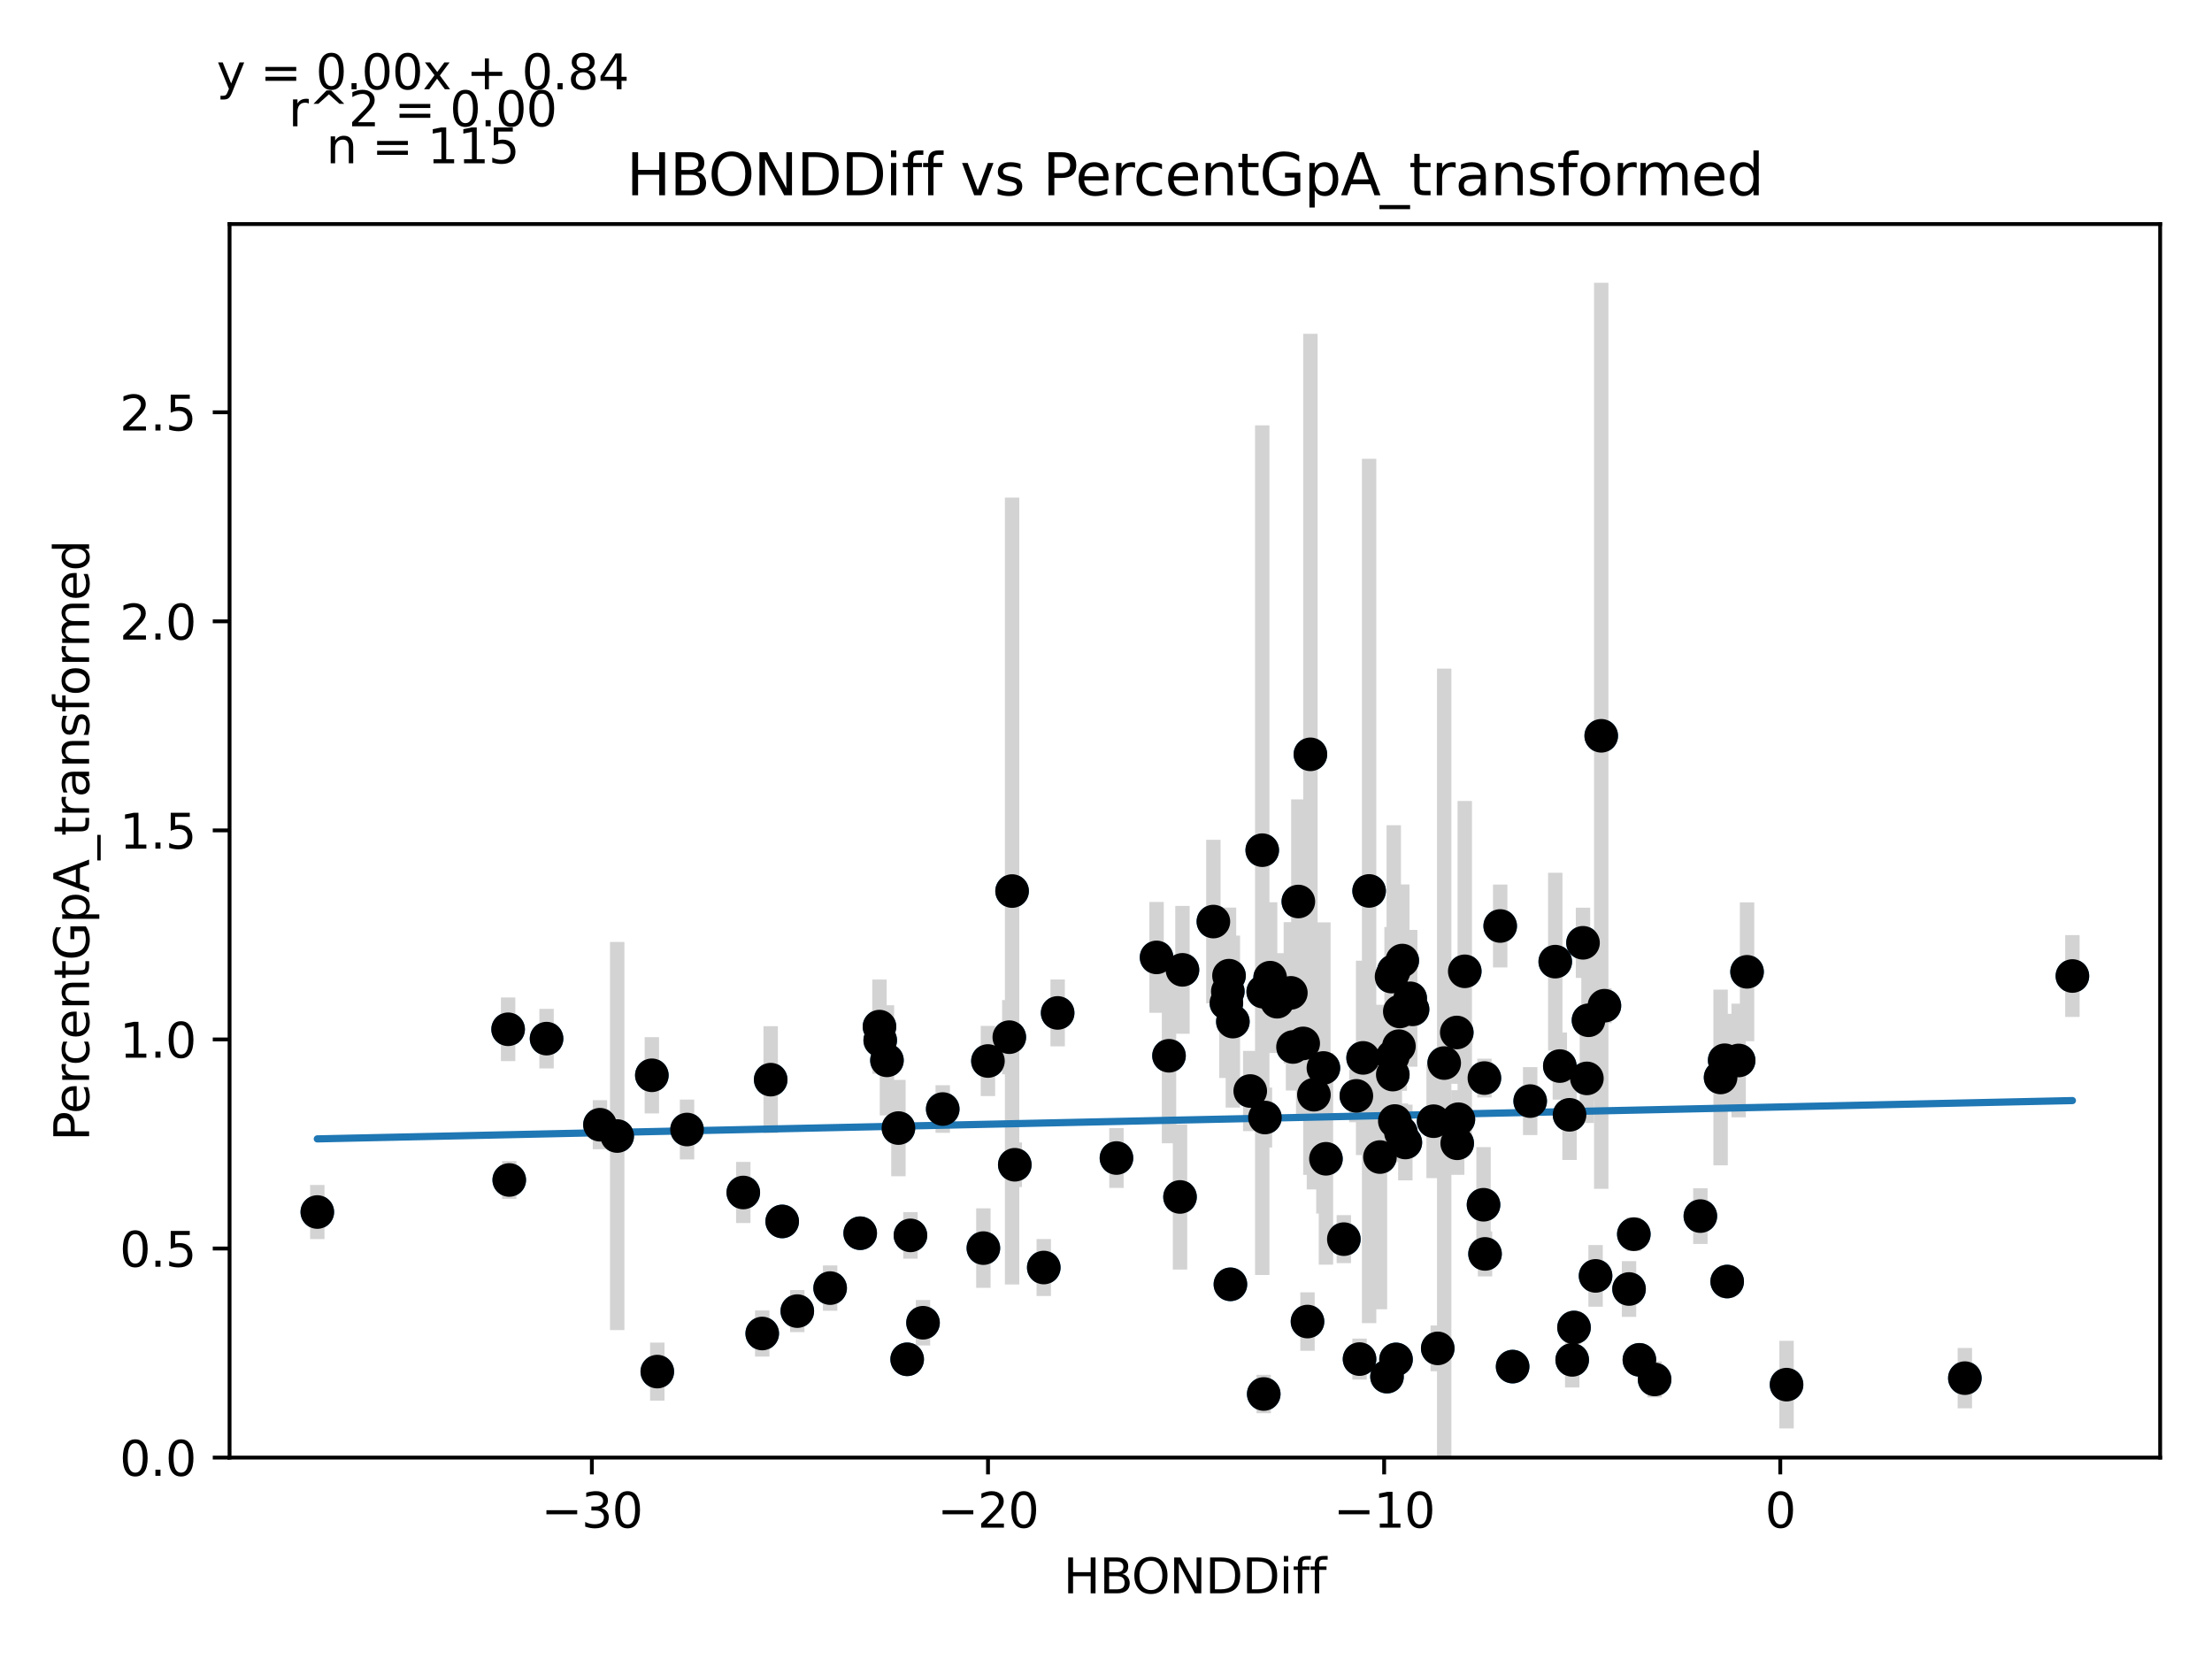 <?xml version="1.0" encoding="utf-8" standalone="no"?>
<!DOCTYPE svg PUBLIC "-//W3C//DTD SVG 1.1//EN"
  "http://www.w3.org/Graphics/SVG/1.1/DTD/svg11.dtd">
<svg xmlns:xlink="http://www.w3.org/1999/xlink" width="460.8pt" height="345.6pt" viewBox="0 0 460.8 345.6" xmlns="http://www.w3.org/2000/svg" version="1.1">
 <defs>
  <style type="text/css">*{stroke-linejoin: round; stroke-linecap: butt}</style>
 </defs>
 <g id="figure_1">
  <g id="patch_1">
   <path d="M 0 345.6 
L 460.8 345.6 
L 460.8 0 
L 0 0 
z
" style="fill: #ffffff"/>
  </g>
  <g id="axes_1">
   <g id="patch_2">
    <path d="M 47.821 303.64 
L 450 303.64 
L 450 46.674 
L 47.821 46.674 
z
" style="fill: #ffffff"/>
   </g>
   <g id="PathCollection_1">
    <defs>
     <path id="m8571748f9c" d="M 0 3 
C 0.796 3 1.559 2.684 2.121 2.121 
C 2.684 1.559 3 0.796 3 0 
C 3 -0.796 2.684 -1.559 2.121 -2.121 
C 1.559 -2.684 0.796 -3 0 -3 
C -0.796 -3 -1.559 -2.684 -2.121 -2.121 
C -2.684 -1.559 -3 -0.796 -3 0 
C -3 0.796 -2.684 1.559 -2.121 2.121 
C -1.559 2.684 -0.796 3 0 3 
z
" style="stroke: #1f77b4"/>
    </defs>
    <g clip-path="url(#p06f21baf46)">
     <use xlink:href="#m8571748f9c" x="105.85" y="214.418" style="fill: #1f77b4; stroke: #1f77b4"/>
     <use xlink:href="#m8571748f9c" x="106.086" y="245.809" style="fill: #1f77b4; stroke: #1f77b4"/>
     <use xlink:href="#m8571748f9c" x="246.327" y="202.036" style="fill: #1f77b4; stroke: #1f77b4"/>
     <use xlink:href="#m8571748f9c" x="113.858" y="216.365" style="fill: #1f77b4; stroke: #1f77b4"/>
     <use xlink:href="#m8571748f9c" x="240.935" y="199.444" style="fill: #1f77b4; stroke: #1f77b4"/>
     <use xlink:href="#m8571748f9c" x="273.714" y="228.05" style="fill: #1f77b4; stroke: #1f77b4"/>
     <use xlink:href="#m8571748f9c" x="290.139" y="220.093" style="fill: #1f77b4; stroke: #1f77b4"/>
     <use xlink:href="#m8571748f9c" x="255.777" y="206.528" style="fill: #1f77b4; stroke: #1f77b4"/>
     <use xlink:href="#m8571748f9c" x="252.769" y="191.979" style="fill: #1f77b4; stroke: #1f77b4"/>
     <use xlink:href="#m8571748f9c" x="143.122" y="235.299" style="fill: #1f77b4; stroke: #1f77b4"/>
     <use xlink:href="#m8571748f9c" x="290.817" y="283.19" style="fill: #1f77b4; stroke: #1f77b4"/>
     <use xlink:href="#m8571748f9c" x="260.448" y="227.279" style="fill: #1f77b4; stroke: #1f77b4"/>
     <use xlink:href="#m8571748f9c" x="263.51" y="232.801" style="fill: #1f77b4; stroke: #1f77b4"/>
     <use xlink:href="#m8571748f9c" x="272.981" y="157.141" style="fill: #1f77b4; stroke: #1f77b4"/>
     <use xlink:href="#m8571748f9c" x="275.69" y="222.479" style="fill: #1f77b4; stroke: #1f77b4"/>
     <use xlink:href="#m8571748f9c" x="268.908" y="206.83" style="fill: #1f77b4; stroke: #1f77b4"/>
     <use xlink:href="#m8571748f9c" x="66.102" y="252.488" style="fill: #1f77b4; stroke: #1f77b4"/>
     <use xlink:href="#m8571748f9c" x="300.852" y="221.456" style="fill: #1f77b4; stroke: #1f77b4"/>
     <use xlink:href="#m8571748f9c" x="264.592" y="203.664" style="fill: #1f77b4; stroke: #1f77b4"/>
     <use xlink:href="#m8571748f9c" x="158.786" y="277.794" style="fill: #1f77b4; stroke: #1f77b4"/>
     <use xlink:href="#m8571748f9c" x="256.829" y="212.818" style="fill: #1f77b4; stroke: #1f77b4"/>
     <use xlink:href="#m8571748f9c" x="287.471" y="241.035" style="fill: #1f77b4; stroke: #1f77b4"/>
     <use xlink:href="#m8571748f9c" x="210.256" y="216.062" style="fill: #1f77b4; stroke: #1f77b4"/>
     <use xlink:href="#m8571748f9c" x="166.09" y="273.129" style="fill: #1f77b4; stroke: #1f77b4"/>
     <use xlink:href="#m8571748f9c" x="179.194" y="256.902" style="fill: #1f77b4; stroke: #1f77b4"/>
     <use xlink:href="#m8571748f9c" x="290.345" y="202.288" style="fill: #1f77b4; stroke: #1f77b4"/>
     <use xlink:href="#m8571748f9c" x="285.21" y="185.599" style="fill: #1f77b4; stroke: #1f77b4"/>
     <use xlink:href="#m8571748f9c" x="269.357" y="218.108" style="fill: #1f77b4; stroke: #1f77b4"/>
     <use xlink:href="#m8571748f9c" x="341.514" y="283.278" style="fill: #1f77b4; stroke: #1f77b4"/>
     <use xlink:href="#m8571748f9c" x="303.473" y="215.085" style="fill: #1f77b4; stroke: #1f77b4"/>
     <use xlink:href="#m8571748f9c" x="270.467" y="187.801" style="fill: #1f77b4; stroke: #1f77b4"/>
     <use xlink:href="#m8571748f9c" x="294.261" y="210.267" style="fill: #1f77b4; stroke: #1f77b4"/>
     <use xlink:href="#m8571748f9c" x="279.946" y="258.137" style="fill: #1f77b4; stroke: #1f77b4"/>
     <use xlink:href="#m8571748f9c" x="262.948" y="177.107" style="fill: #1f77b4; stroke: #1f77b4"/>
     <use xlink:href="#m8571748f9c" x="154.841" y="248.418" style="fill: #1f77b4; stroke: #1f77b4"/>
     <use xlink:href="#m8571748f9c" x="192.281" y="275.553" style="fill: #1f77b4; stroke: #1f77b4"/>
     <use xlink:href="#m8571748f9c" x="245.819" y="249.348" style="fill: #1f77b4; stroke: #1f77b4"/>
     <use xlink:href="#m8571748f9c" x="204.855" y="260.005" style="fill: #1f77b4; stroke: #1f77b4"/>
     <use xlink:href="#m8571748f9c" x="330.579" y="224.648" style="fill: #1f77b4; stroke: #1f77b4"/>
     <use xlink:href="#m8571748f9c" x="263.151" y="206.591" style="fill: #1f77b4; stroke: #1f77b4"/>
     <use xlink:href="#m8571748f9c" x="187.162" y="234.998" style="fill: #1f77b4; stroke: #1f77b4"/>
     <use xlink:href="#m8571748f9c" x="183.21" y="213.863" style="fill: #1f77b4; stroke: #1f77b4"/>
     <use xlink:href="#m8571748f9c" x="128.575" y="236.657" style="fill: #1f77b4; stroke: #1f77b4"/>
     <use xlink:href="#m8571748f9c" x="282.554" y="228.29" style="fill: #1f77b4; stroke: #1f77b4"/>
     <use xlink:href="#m8571748f9c" x="210.837" y="185.625" style="fill: #1f77b4; stroke: #1f77b4"/>
     <use xlink:href="#m8571748f9c" x="291.603" y="210.708" style="fill: #1f77b4; stroke: #1f77b4"/>
     <use xlink:href="#m8571748f9c" x="288.939" y="286.778" style="fill: #1f77b4; stroke: #1f77b4"/>
     <use xlink:href="#m8571748f9c" x="189.662" y="257.352" style="fill: #1f77b4; stroke: #1f77b4"/>
     <use xlink:href="#m8571748f9c" x="184.769" y="220.888" style="fill: #1f77b4; stroke: #1f77b4"/>
     <use xlink:href="#m8571748f9c" x="255.479" y="208.943" style="fill: #1f77b4; stroke: #1f77b4"/>
     <use xlink:href="#m8571748f9c" x="272.377" y="275.304" style="fill: #1f77b4; stroke: #1f77b4"/>
     <use xlink:href="#m8571748f9c" x="292.758" y="238.004" style="fill: #1f77b4; stroke: #1f77b4"/>
     <use xlink:href="#m8571748f9c" x="299.509" y="280.893" style="fill: #1f77b4; stroke: #1f77b4"/>
     <use xlink:href="#m8571748f9c" x="136.927" y="285.73" style="fill: #1f77b4; stroke: #1f77b4"/>
     <use xlink:href="#m8571748f9c" x="303.81" y="233.152" style="fill: #1f77b4; stroke: #1f77b4"/>
     <use xlink:href="#m8571748f9c" x="318.766" y="229.378" style="fill: #1f77b4; stroke: #1f77b4"/>
     <use xlink:href="#m8571748f9c" x="283.217" y="283.123" style="fill: #1f77b4; stroke: #1f77b4"/>
     <use xlink:href="#m8571748f9c" x="292.118" y="200.101" style="fill: #1f77b4; stroke: #1f77b4"/>
     <use xlink:href="#m8571748f9c" x="266.049" y="208.678" style="fill: #1f77b4; stroke: #1f77b4"/>
     <use xlink:href="#m8571748f9c" x="183.367" y="216.717" style="fill: #1f77b4; stroke: #1f77b4"/>
     <use xlink:href="#m8571748f9c" x="211.4" y="242.64" style="fill: #1f77b4; stroke: #1f77b4"/>
     <use xlink:href="#m8571748f9c" x="196.389" y="231.035" style="fill: #1f77b4; stroke: #1f77b4"/>
     <use xlink:href="#m8571748f9c" x="256.026" y="203.251" style="fill: #1f77b4; stroke: #1f77b4"/>
     <use xlink:href="#m8571748f9c" x="188.979" y="283.169" style="fill: #1f77b4; stroke: #1f77b4"/>
     <use xlink:href="#m8571748f9c" x="309.046" y="250.971" style="fill: #1f77b4; stroke: #1f77b4"/>
     <use xlink:href="#m8571748f9c" x="293.772" y="207.967" style="fill: #1f77b4; stroke: #1f77b4"/>
     <use xlink:href="#m8571748f9c" x="162.945" y="254.448" style="fill: #1f77b4; stroke: #1f77b4"/>
     <use xlink:href="#m8571748f9c" x="276.215" y="241.397" style="fill: #1f77b4; stroke: #1f77b4"/>
     <use xlink:href="#m8571748f9c" x="263.26" y="290.395" style="fill: #1f77b4; stroke: #1f77b4"/>
     <use xlink:href="#m8571748f9c" x="327.52" y="283.285" style="fill: #1f77b4; stroke: #1f77b4"/>
     <use xlink:href="#m8571748f9c" x="291.848" y="235.964" style="fill: #1f77b4; stroke: #1f77b4"/>
     <use xlink:href="#m8571748f9c" x="205.806" y="221.026" style="fill: #1f77b4; stroke: #1f77b4"/>
     <use xlink:href="#m8571748f9c" x="312.519" y="192.9" style="fill: #1f77b4; stroke: #1f77b4"/>
     <use xlink:href="#m8571748f9c" x="323.987" y="200.328" style="fill: #1f77b4; stroke: #1f77b4"/>
     <use xlink:href="#m8571748f9c" x="290.569" y="233.531" style="fill: #1f77b4; stroke: #1f77b4"/>
     <use xlink:href="#m8571748f9c" x="333.565" y="153.281" style="fill: #1f77b4; stroke: #1f77b4"/>
     <use xlink:href="#m8571748f9c" x="220.328" y="211.011" style="fill: #1f77b4; stroke: #1f77b4"/>
     <use xlink:href="#m8571748f9c" x="315.106" y="284.687" style="fill: #1f77b4; stroke: #1f77b4"/>
     <use xlink:href="#m8571748f9c" x="330.913" y="212.541" style="fill: #1f77b4; stroke: #1f77b4"/>
     <use xlink:href="#m8571748f9c" x="298.65" y="233.567" style="fill: #1f77b4; stroke: #1f77b4"/>
     <use xlink:href="#m8571748f9c" x="232.579" y="241.239" style="fill: #1f77b4; stroke: #1f77b4"/>
     <use xlink:href="#m8571748f9c" x="340.356" y="257.103" style="fill: #1f77b4; stroke: #1f77b4"/>
     <use xlink:href="#m8571748f9c" x="339.358" y="268.524" style="fill: #1f77b4; stroke: #1f77b4"/>
     <use xlink:href="#m8571748f9c" x="334.228" y="209.51" style="fill: #1f77b4; stroke: #1f77b4"/>
     <use xlink:href="#m8571748f9c" x="290.144" y="223.855" style="fill: #1f77b4; stroke: #1f77b4"/>
     <use xlink:href="#m8571748f9c" x="271.48" y="217.361" style="fill: #1f77b4; stroke: #1f77b4"/>
     <use xlink:href="#m8571748f9c" x="160.548" y="224.911" style="fill: #1f77b4; stroke: #1f77b4"/>
     <use xlink:href="#m8571748f9c" x="283.96" y="220.378" style="fill: #1f77b4; stroke: #1f77b4"/>
     <use xlink:href="#m8571748f9c" x="332.387" y="265.791" style="fill: #1f77b4; stroke: #1f77b4"/>
     <use xlink:href="#m8571748f9c" x="172.931" y="268.334" style="fill: #1f77b4; stroke: #1f77b4"/>
     <use xlink:href="#m8571748f9c" x="289.887" y="203.443" style="fill: #1f77b4; stroke: #1f77b4"/>
     <use xlink:href="#m8571748f9c" x="309.358" y="261.211" style="fill: #1f77b4; stroke: #1f77b4"/>
     <use xlink:href="#m8571748f9c" x="329.769" y="196.402" style="fill: #1f77b4; stroke: #1f77b4"/>
     <use xlink:href="#m8571748f9c" x="305.138" y="202.341" style="fill: #1f77b4; stroke: #1f77b4"/>
     <use xlink:href="#m8571748f9c" x="303.562" y="238.168" style="fill: #1f77b4; stroke: #1f77b4"/>
     <use xlink:href="#m8571748f9c" x="135.792" y="224.002" style="fill: #1f77b4; stroke: #1f77b4"/>
     <use xlink:href="#m8571748f9c" x="324.938" y="222.081" style="fill: #1f77b4; stroke: #1f77b4"/>
     <use xlink:href="#m8571748f9c" x="354.216" y="253.332" style="fill: #1f77b4; stroke: #1f77b4"/>
     <use xlink:href="#m8571748f9c" x="326.965" y="232.238" style="fill: #1f77b4; stroke: #1f77b4"/>
     <use xlink:href="#m8571748f9c" x="217.436" y="264.049" style="fill: #1f77b4; stroke: #1f77b4"/>
     <use xlink:href="#m8571748f9c" x="291.419" y="217.936" style="fill: #1f77b4; stroke: #1f77b4"/>
     <use xlink:href="#m8571748f9c" x="344.683" y="287.363" style="fill: #1f77b4; stroke: #1f77b4"/>
     <use xlink:href="#m8571748f9c" x="359.802" y="266.967" style="fill: #1f77b4; stroke: #1f77b4"/>
     <use xlink:href="#m8571748f9c" x="124.98" y="234.3" style="fill: #1f77b4; stroke: #1f77b4"/>
     <use xlink:href="#m8571748f9c" x="243.524" y="219.936" style="fill: #1f77b4; stroke: #1f77b4"/>
     <use xlink:href="#m8571748f9c" x="327.897" y="276.542" style="fill: #1f77b4; stroke: #1f77b4"/>
     <use xlink:href="#m8571748f9c" x="358.431" y="224.458" style="fill: #1f77b4; stroke: #1f77b4"/>
     <use xlink:href="#m8571748f9c" x="431.719" y="203.32" style="fill: #1f77b4; stroke: #1f77b4"/>
     <use xlink:href="#m8571748f9c" x="362.192" y="220.915" style="fill: #1f77b4; stroke: #1f77b4"/>
     <use xlink:href="#m8571748f9c" x="256.317" y="267.549" style="fill: #1f77b4; stroke: #1f77b4"/>
     <use xlink:href="#m8571748f9c" x="309.227" y="224.58" style="fill: #1f77b4; stroke: #1f77b4"/>
     <use xlink:href="#m8571748f9c" x="372.171" y="288.446" style="fill: #1f77b4; stroke: #1f77b4"/>
     <use xlink:href="#m8571748f9c" x="363.943" y="202.446" style="fill: #1f77b4; stroke: #1f77b4"/>
     <use xlink:href="#m8571748f9c" x="409.316" y="287.092" style="fill: #1f77b4; stroke: #1f77b4"/>
     <use xlink:href="#m8571748f9c" x="359.285" y="220.867" style="fill: #1f77b4; stroke: #1f77b4"/>
    </g>
   </g>
   <g id="matplotlib.axis_1">
    <g id="xtick_1">
     <g id="line2d_1">
      <defs>
       <path id="md1768eba27" d="M 0 0 
L 0 3.5 
" style="stroke: #000000; stroke-width: 0.8"/>
      </defs>
      <g>
       <use xlink:href="#md1768eba27" x="123.297" y="303.64" style="stroke: #000000; stroke-width: 0.8"/>
      </g>
     </g>
     <g id="text_1">
      <!-- −30 -->
      <g transform="translate(112.745 318.238)scale(0.1 -0.1)">
       <defs>
        <path id="DejaVuSans-2212" d="M 678 2272 
L 4684 2272 
L 4684 1741 
L 678 1741 
L 678 2272 
z
" transform="scale(0.016)"/>
        <path id="DejaVuSans-33" d="M 2597 2516 
Q 3050 2419 3304 2112 
Q 3559 1806 3559 1356 
Q 3559 666 3084 287 
Q 2609 -91 1734 -91 
Q 1441 -91 1130 -33 
Q 819 25 488 141 
L 488 750 
Q 750 597 1062 519 
Q 1375 441 1716 441 
Q 2309 441 2620 675 
Q 2931 909 2931 1356 
Q 2931 1769 2642 2001 
Q 2353 2234 1838 2234 
L 1294 2234 
L 1294 2753 
L 1863 2753 
Q 2328 2753 2575 2939 
Q 2822 3125 2822 3475 
Q 2822 3834 2567 4026 
Q 2313 4219 1838 4219 
Q 1578 4219 1281 4162 
Q 984 4106 628 3988 
L 628 4550 
Q 988 4650 1302 4700 
Q 1616 4750 1894 4750 
Q 2613 4750 3031 4423 
Q 3450 4097 3450 3541 
Q 3450 3153 3228 2886 
Q 3006 2619 2597 2516 
z
" transform="scale(0.016)"/>
        <path id="DejaVuSans-30" d="M 2034 4250 
Q 1547 4250 1301 3770 
Q 1056 3291 1056 2328 
Q 1056 1369 1301 889 
Q 1547 409 2034 409 
Q 2525 409 2770 889 
Q 3016 1369 3016 2328 
Q 3016 3291 2770 3770 
Q 2525 4250 2034 4250 
z
M 2034 4750 
Q 2819 4750 3233 4129 
Q 3647 3509 3647 2328 
Q 3647 1150 3233 529 
Q 2819 -91 2034 -91 
Q 1250 -91 836 529 
Q 422 1150 422 2328 
Q 422 3509 836 4129 
Q 1250 4750 2034 4750 
z
" transform="scale(0.016)"/>
       </defs>
       <use xlink:href="#DejaVuSans-2212"/>
       <use xlink:href="#DejaVuSans-33" x="83.789"/>
       <use xlink:href="#DejaVuSans-30" x="147.412"/>
      </g>
     </g>
    </g>
    <g id="xtick_2">
     <g id="line2d_2">
      <g>
       <use xlink:href="#md1768eba27" x="205.819" y="303.64" style="stroke: #000000; stroke-width: 0.8"/>
      </g>
     </g>
     <g id="text_2">
      <!-- −20 -->
      <g transform="translate(195.267 318.238)scale(0.1 -0.1)">
       <defs>
        <path id="DejaVuSans-32" d="M 1228 531 
L 3431 531 
L 3431 0 
L 469 0 
L 469 531 
Q 828 903 1448 1529 
Q 2069 2156 2228 2338 
Q 2531 2678 2651 2914 
Q 2772 3150 2772 3378 
Q 2772 3750 2511 3984 
Q 2250 4219 1831 4219 
Q 1534 4219 1204 4116 
Q 875 4013 500 3803 
L 500 4441 
Q 881 4594 1212 4672 
Q 1544 4750 1819 4750 
Q 2544 4750 2975 4387 
Q 3406 4025 3406 3419 
Q 3406 3131 3298 2873 
Q 3191 2616 2906 2266 
Q 2828 2175 2409 1742 
Q 1991 1309 1228 531 
z
" transform="scale(0.016)"/>
       </defs>
       <use xlink:href="#DejaVuSans-2212"/>
       <use xlink:href="#DejaVuSans-32" x="83.789"/>
       <use xlink:href="#DejaVuSans-30" x="147.412"/>
      </g>
     </g>
    </g>
    <g id="xtick_3">
     <g id="line2d_3">
      <g>
       <use xlink:href="#md1768eba27" x="288.341" y="303.64" style="stroke: #000000; stroke-width: 0.8"/>
      </g>
     </g>
     <g id="text_3">
      <!-- −10 -->
      <g transform="translate(277.789 318.238)scale(0.1 -0.1)">
       <defs>
        <path id="DejaVuSans-31" d="M 794 531 
L 1825 531 
L 1825 4091 
L 703 3866 
L 703 4441 
L 1819 4666 
L 2450 4666 
L 2450 531 
L 3481 531 
L 3481 0 
L 794 0 
L 794 531 
z
" transform="scale(0.016)"/>
       </defs>
       <use xlink:href="#DejaVuSans-2212"/>
       <use xlink:href="#DejaVuSans-31" x="83.789"/>
       <use xlink:href="#DejaVuSans-30" x="147.412"/>
      </g>
     </g>
    </g>
    <g id="xtick_4">
     <g id="line2d_4">
      <g>
       <use xlink:href="#md1768eba27" x="370.863" y="303.64" style="stroke: #000000; stroke-width: 0.8"/>
      </g>
     </g>
     <g id="text_4">
      <!-- 0 -->
      <g transform="translate(367.682 318.238)scale(0.1 -0.1)">
       <use xlink:href="#DejaVuSans-30"/>
      </g>
     </g>
    </g>
    <g id="text_5">
     <!-- HBONDDiff -->
     <g transform="translate(221.522 331.917)scale(0.1 -0.1)">
      <defs>
       <path id="DejaVuSans-48" d="M 628 4666 
L 1259 4666 
L 1259 2753 
L 3553 2753 
L 3553 4666 
L 4184 4666 
L 4184 0 
L 3553 0 
L 3553 2222 
L 1259 2222 
L 1259 0 
L 628 0 
L 628 4666 
z
" transform="scale(0.016)"/>
       <path id="DejaVuSans-42" d="M 1259 2228 
L 1259 519 
L 2272 519 
Q 2781 519 3026 730 
Q 3272 941 3272 1375 
Q 3272 1813 3026 2020 
Q 2781 2228 2272 2228 
L 1259 2228 
z
M 1259 4147 
L 1259 2741 
L 2194 2741 
Q 2656 2741 2882 2914 
Q 3109 3088 3109 3444 
Q 3109 3797 2882 3972 
Q 2656 4147 2194 4147 
L 1259 4147 
z
M 628 4666 
L 2241 4666 
Q 2963 4666 3353 4366 
Q 3744 4066 3744 3513 
Q 3744 3084 3544 2831 
Q 3344 2578 2956 2516 
Q 3422 2416 3680 2098 
Q 3938 1781 3938 1306 
Q 3938 681 3513 340 
Q 3088 0 2303 0 
L 628 0 
L 628 4666 
z
" transform="scale(0.016)"/>
       <path id="DejaVuSans-4f" d="M 2522 4238 
Q 1834 4238 1429 3725 
Q 1025 3213 1025 2328 
Q 1025 1447 1429 934 
Q 1834 422 2522 422 
Q 3209 422 3611 934 
Q 4013 1447 4013 2328 
Q 4013 3213 3611 3725 
Q 3209 4238 2522 4238 
z
M 2522 4750 
Q 3503 4750 4090 4092 
Q 4678 3434 4678 2328 
Q 4678 1225 4090 567 
Q 3503 -91 2522 -91 
Q 1538 -91 948 565 
Q 359 1222 359 2328 
Q 359 3434 948 4092 
Q 1538 4750 2522 4750 
z
" transform="scale(0.016)"/>
       <path id="DejaVuSans-4e" d="M 628 4666 
L 1478 4666 
L 3547 763 
L 3547 4666 
L 4159 4666 
L 4159 0 
L 3309 0 
L 1241 3903 
L 1241 0 
L 628 0 
L 628 4666 
z
" transform="scale(0.016)"/>
       <path id="DejaVuSans-44" d="M 1259 4147 
L 1259 519 
L 2022 519 
Q 2988 519 3436 956 
Q 3884 1394 3884 2338 
Q 3884 3275 3436 3711 
Q 2988 4147 2022 4147 
L 1259 4147 
z
M 628 4666 
L 1925 4666 
Q 3281 4666 3915 4102 
Q 4550 3538 4550 2338 
Q 4550 1131 3912 565 
Q 3275 0 1925 0 
L 628 0 
L 628 4666 
z
" transform="scale(0.016)"/>
       <path id="DejaVuSans-69" d="M 603 3500 
L 1178 3500 
L 1178 0 
L 603 0 
L 603 3500 
z
M 603 4863 
L 1178 4863 
L 1178 4134 
L 603 4134 
L 603 4863 
z
" transform="scale(0.016)"/>
       <path id="DejaVuSans-66" d="M 2375 4863 
L 2375 4384 
L 1825 4384 
Q 1516 4384 1395 4259 
Q 1275 4134 1275 3809 
L 1275 3500 
L 2222 3500 
L 2222 3053 
L 1275 3053 
L 1275 0 
L 697 0 
L 697 3053 
L 147 3053 
L 147 3500 
L 697 3500 
L 697 3744 
Q 697 4328 969 4595 
Q 1241 4863 1831 4863 
L 2375 4863 
z
" transform="scale(0.016)"/>
      </defs>
      <use xlink:href="#DejaVuSans-48"/>
      <use xlink:href="#DejaVuSans-42" x="75.195"/>
      <use xlink:href="#DejaVuSans-4f" x="142.049"/>
      <use xlink:href="#DejaVuSans-4e" x="220.76"/>
      <use xlink:href="#DejaVuSans-44" x="295.564"/>
      <use xlink:href="#DejaVuSans-44" x="372.566"/>
      <use xlink:href="#DejaVuSans-69" x="449.568"/>
      <use xlink:href="#DejaVuSans-66" x="477.352"/>
      <use xlink:href="#DejaVuSans-66" x="512.557"/>
     </g>
    </g>
   </g>
   <g id="matplotlib.axis_2">
    <g id="ytick_1">
     <g id="line2d_5">
      <defs>
       <path id="m8303cb531a" d="M 0 0 
L -3.5 0 
" style="stroke: #000000; stroke-width: 0.8"/>
      </defs>
      <g>
       <use xlink:href="#m8303cb531a" x="47.821" y="303.64" style="stroke: #000000; stroke-width: 0.8"/>
      </g>
     </g>
     <g id="text_6">
      <!-- 0.0 -->
      <g transform="translate(24.918 307.439)scale(0.1 -0.1)">
       <defs>
        <path id="DejaVuSans-2e" d="M 684 794 
L 1344 794 
L 1344 0 
L 684 0 
L 684 794 
z
" transform="scale(0.016)"/>
       </defs>
       <use xlink:href="#DejaVuSans-30"/>
       <use xlink:href="#DejaVuSans-2e" x="63.623"/>
       <use xlink:href="#DejaVuSans-30" x="95.41"/>
      </g>
     </g>
    </g>
    <g id="ytick_2">
     <g id="line2d_6">
      <g>
       <use xlink:href="#m8303cb531a" x="47.821" y="260.088" style="stroke: #000000; stroke-width: 0.8"/>
      </g>
     </g>
     <g id="text_7">
      <!-- 0.5 -->
      <g transform="translate(24.918 263.888)scale(0.1 -0.1)">
       <defs>
        <path id="DejaVuSans-35" d="M 691 4666 
L 3169 4666 
L 3169 4134 
L 1269 4134 
L 1269 2991 
Q 1406 3038 1543 3061 
Q 1681 3084 1819 3084 
Q 2600 3084 3056 2656 
Q 3513 2228 3513 1497 
Q 3513 744 3044 326 
Q 2575 -91 1722 -91 
Q 1428 -91 1123 -41 
Q 819 9 494 109 
L 494 744 
Q 775 591 1075 516 
Q 1375 441 1709 441 
Q 2250 441 2565 725 
Q 2881 1009 2881 1497 
Q 2881 1984 2565 2268 
Q 2250 2553 1709 2553 
Q 1456 2553 1204 2497 
Q 953 2441 691 2322 
L 691 4666 
z
" transform="scale(0.016)"/>
       </defs>
       <use xlink:href="#DejaVuSans-30"/>
       <use xlink:href="#DejaVuSans-2e" x="63.623"/>
       <use xlink:href="#DejaVuSans-35" x="95.41"/>
      </g>
     </g>
    </g>
    <g id="ytick_3">
     <g id="line2d_7">
      <g>
       <use xlink:href="#m8303cb531a" x="47.821" y="216.537" style="stroke: #000000; stroke-width: 0.8"/>
      </g>
     </g>
     <g id="text_8">
      <!-- 1.0 -->
      <g transform="translate(24.918 220.336)scale(0.1 -0.1)">
       <use xlink:href="#DejaVuSans-31"/>
       <use xlink:href="#DejaVuSans-2e" x="63.623"/>
       <use xlink:href="#DejaVuSans-30" x="95.41"/>
      </g>
     </g>
    </g>
    <g id="ytick_4">
     <g id="line2d_8">
      <g>
       <use xlink:href="#m8303cb531a" x="47.821" y="172.985" style="stroke: #000000; stroke-width: 0.8"/>
      </g>
     </g>
     <g id="text_9">
      <!-- 1.5 -->
      <g transform="translate(24.918 176.784)scale(0.1 -0.1)">
       <use xlink:href="#DejaVuSans-31"/>
       <use xlink:href="#DejaVuSans-2e" x="63.623"/>
       <use xlink:href="#DejaVuSans-35" x="95.41"/>
      </g>
     </g>
    </g>
    <g id="ytick_5">
     <g id="line2d_9">
      <g>
       <use xlink:href="#m8303cb531a" x="47.821" y="129.433" style="stroke: #000000; stroke-width: 0.8"/>
      </g>
     </g>
     <g id="text_10">
      <!-- 2.0 -->
      <g transform="translate(24.918 133.233)scale(0.1 -0.1)">
       <use xlink:href="#DejaVuSans-32"/>
       <use xlink:href="#DejaVuSans-2e" x="63.623"/>
       <use xlink:href="#DejaVuSans-30" x="95.41"/>
      </g>
     </g>
    </g>
    <g id="ytick_6">
     <g id="line2d_10">
      <g>
       <use xlink:href="#m8303cb531a" x="47.821" y="85.882" style="stroke: #000000; stroke-width: 0.8"/>
      </g>
     </g>
     <g id="text_11">
      <!-- 2.5 -->
      <g transform="translate(24.918 89.681)scale(0.1 -0.1)">
       <use xlink:href="#DejaVuSans-32"/>
       <use xlink:href="#DejaVuSans-2e" x="63.623"/>
       <use xlink:href="#DejaVuSans-35" x="95.41"/>
      </g>
     </g>
    </g>
    <g id="text_12">
     <!-- PercentGpA_transformed -->
     <g transform="translate(18.56 237.695)rotate(-90)scale(0.1 -0.1)">
      <defs>
       <path id="DejaVuSans-50" d="M 1259 4147 
L 1259 2394 
L 2053 2394 
Q 2494 2394 2734 2622 
Q 2975 2850 2975 3272 
Q 2975 3691 2734 3919 
Q 2494 4147 2053 4147 
L 1259 4147 
z
M 628 4666 
L 2053 4666 
Q 2838 4666 3239 4311 
Q 3641 3956 3641 3272 
Q 3641 2581 3239 2228 
Q 2838 1875 2053 1875 
L 1259 1875 
L 1259 0 
L 628 0 
L 628 4666 
z
" transform="scale(0.016)"/>
       <path id="DejaVuSans-65" d="M 3597 1894 
L 3597 1613 
L 953 1613 
Q 991 1019 1311 708 
Q 1631 397 2203 397 
Q 2534 397 2845 478 
Q 3156 559 3463 722 
L 3463 178 
Q 3153 47 2828 -22 
Q 2503 -91 2169 -91 
Q 1331 -91 842 396 
Q 353 884 353 1716 
Q 353 2575 817 3079 
Q 1281 3584 2069 3584 
Q 2775 3584 3186 3129 
Q 3597 2675 3597 1894 
z
M 3022 2063 
Q 3016 2534 2758 2815 
Q 2500 3097 2075 3097 
Q 1594 3097 1305 2825 
Q 1016 2553 972 2059 
L 3022 2063 
z
" transform="scale(0.016)"/>
       <path id="DejaVuSans-72" d="M 2631 2963 
Q 2534 3019 2420 3045 
Q 2306 3072 2169 3072 
Q 1681 3072 1420 2755 
Q 1159 2438 1159 1844 
L 1159 0 
L 581 0 
L 581 3500 
L 1159 3500 
L 1159 2956 
Q 1341 3275 1631 3429 
Q 1922 3584 2338 3584 
Q 2397 3584 2469 3576 
Q 2541 3569 2628 3553 
L 2631 2963 
z
" transform="scale(0.016)"/>
       <path id="DejaVuSans-63" d="M 3122 3366 
L 3122 2828 
Q 2878 2963 2633 3030 
Q 2388 3097 2138 3097 
Q 1578 3097 1268 2742 
Q 959 2388 959 1747 
Q 959 1106 1268 751 
Q 1578 397 2138 397 
Q 2388 397 2633 464 
Q 2878 531 3122 666 
L 3122 134 
Q 2881 22 2623 -34 
Q 2366 -91 2075 -91 
Q 1284 -91 818 406 
Q 353 903 353 1747 
Q 353 2603 823 3093 
Q 1294 3584 2113 3584 
Q 2378 3584 2631 3529 
Q 2884 3475 3122 3366 
z
" transform="scale(0.016)"/>
       <path id="DejaVuSans-6e" d="M 3513 2113 
L 3513 0 
L 2938 0 
L 2938 2094 
Q 2938 2591 2744 2837 
Q 2550 3084 2163 3084 
Q 1697 3084 1428 2787 
Q 1159 2491 1159 1978 
L 1159 0 
L 581 0 
L 581 3500 
L 1159 3500 
L 1159 2956 
Q 1366 3272 1645 3428 
Q 1925 3584 2291 3584 
Q 2894 3584 3203 3211 
Q 3513 2838 3513 2113 
z
" transform="scale(0.016)"/>
       <path id="DejaVuSans-74" d="M 1172 4494 
L 1172 3500 
L 2356 3500 
L 2356 3053 
L 1172 3053 
L 1172 1153 
Q 1172 725 1289 603 
Q 1406 481 1766 481 
L 2356 481 
L 2356 0 
L 1766 0 
Q 1100 0 847 248 
Q 594 497 594 1153 
L 594 3053 
L 172 3053 
L 172 3500 
L 594 3500 
L 594 4494 
L 1172 4494 
z
" transform="scale(0.016)"/>
       <path id="DejaVuSans-47" d="M 3809 666 
L 3809 1919 
L 2778 1919 
L 2778 2438 
L 4434 2438 
L 4434 434 
Q 4069 175 3628 42 
Q 3188 -91 2688 -91 
Q 1594 -91 976 548 
Q 359 1188 359 2328 
Q 359 3472 976 4111 
Q 1594 4750 2688 4750 
Q 3144 4750 3555 4637 
Q 3966 4525 4313 4306 
L 4313 3634 
Q 3963 3931 3569 4081 
Q 3175 4231 2741 4231 
Q 1884 4231 1454 3753 
Q 1025 3275 1025 2328 
Q 1025 1384 1454 906 
Q 1884 428 2741 428 
Q 3075 428 3337 486 
Q 3600 544 3809 666 
z
" transform="scale(0.016)"/>
       <path id="DejaVuSans-70" d="M 1159 525 
L 1159 -1331 
L 581 -1331 
L 581 3500 
L 1159 3500 
L 1159 2969 
Q 1341 3281 1617 3432 
Q 1894 3584 2278 3584 
Q 2916 3584 3314 3078 
Q 3713 2572 3713 1747 
Q 3713 922 3314 415 
Q 2916 -91 2278 -91 
Q 1894 -91 1617 61 
Q 1341 213 1159 525 
z
M 3116 1747 
Q 3116 2381 2855 2742 
Q 2594 3103 2138 3103 
Q 1681 3103 1420 2742 
Q 1159 2381 1159 1747 
Q 1159 1113 1420 752 
Q 1681 391 2138 391 
Q 2594 391 2855 752 
Q 3116 1113 3116 1747 
z
" transform="scale(0.016)"/>
       <path id="DejaVuSans-41" d="M 2188 4044 
L 1331 1722 
L 3047 1722 
L 2188 4044 
z
M 1831 4666 
L 2547 4666 
L 4325 0 
L 3669 0 
L 3244 1197 
L 1141 1197 
L 716 0 
L 50 0 
L 1831 4666 
z
" transform="scale(0.016)"/>
       <path id="DejaVuSans-5f" d="M 3263 -1063 
L 3263 -1509 
L -63 -1509 
L -63 -1063 
L 3263 -1063 
z
" transform="scale(0.016)"/>
       <path id="DejaVuSans-61" d="M 2194 1759 
Q 1497 1759 1228 1600 
Q 959 1441 959 1056 
Q 959 750 1161 570 
Q 1363 391 1709 391 
Q 2188 391 2477 730 
Q 2766 1069 2766 1631 
L 2766 1759 
L 2194 1759 
z
M 3341 1997 
L 3341 0 
L 2766 0 
L 2766 531 
Q 2569 213 2275 61 
Q 1981 -91 1556 -91 
Q 1019 -91 701 211 
Q 384 513 384 1019 
Q 384 1609 779 1909 
Q 1175 2209 1959 2209 
L 2766 2209 
L 2766 2266 
Q 2766 2663 2505 2880 
Q 2244 3097 1772 3097 
Q 1472 3097 1187 3025 
Q 903 2953 641 2809 
L 641 3341 
Q 956 3463 1253 3523 
Q 1550 3584 1831 3584 
Q 2591 3584 2966 3190 
Q 3341 2797 3341 1997 
z
" transform="scale(0.016)"/>
       <path id="DejaVuSans-73" d="M 2834 3397 
L 2834 2853 
Q 2591 2978 2328 3040 
Q 2066 3103 1784 3103 
Q 1356 3103 1142 2972 
Q 928 2841 928 2578 
Q 928 2378 1081 2264 
Q 1234 2150 1697 2047 
L 1894 2003 
Q 2506 1872 2764 1633 
Q 3022 1394 3022 966 
Q 3022 478 2636 193 
Q 2250 -91 1575 -91 
Q 1294 -91 989 -36 
Q 684 19 347 128 
L 347 722 
Q 666 556 975 473 
Q 1284 391 1588 391 
Q 1994 391 2212 530 
Q 2431 669 2431 922 
Q 2431 1156 2273 1281 
Q 2116 1406 1581 1522 
L 1381 1569 
Q 847 1681 609 1914 
Q 372 2147 372 2553 
Q 372 3047 722 3315 
Q 1072 3584 1716 3584 
Q 2034 3584 2315 3537 
Q 2597 3491 2834 3397 
z
" transform="scale(0.016)"/>
       <path id="DejaVuSans-6f" d="M 1959 3097 
Q 1497 3097 1228 2736 
Q 959 2375 959 1747 
Q 959 1119 1226 758 
Q 1494 397 1959 397 
Q 2419 397 2687 759 
Q 2956 1122 2956 1747 
Q 2956 2369 2687 2733 
Q 2419 3097 1959 3097 
z
M 1959 3584 
Q 2709 3584 3137 3096 
Q 3566 2609 3566 1747 
Q 3566 888 3137 398 
Q 2709 -91 1959 -91 
Q 1206 -91 779 398 
Q 353 888 353 1747 
Q 353 2609 779 3096 
Q 1206 3584 1959 3584 
z
" transform="scale(0.016)"/>
       <path id="DejaVuSans-6d" d="M 3328 2828 
Q 3544 3216 3844 3400 
Q 4144 3584 4550 3584 
Q 5097 3584 5394 3201 
Q 5691 2819 5691 2113 
L 5691 0 
L 5113 0 
L 5113 2094 
Q 5113 2597 4934 2840 
Q 4756 3084 4391 3084 
Q 3944 3084 3684 2787 
Q 3425 2491 3425 1978 
L 3425 0 
L 2847 0 
L 2847 2094 
Q 2847 2600 2669 2842 
Q 2491 3084 2119 3084 
Q 1678 3084 1418 2786 
Q 1159 2488 1159 1978 
L 1159 0 
L 581 0 
L 581 3500 
L 1159 3500 
L 1159 2956 
Q 1356 3278 1631 3431 
Q 1906 3584 2284 3584 
Q 2666 3584 2933 3390 
Q 3200 3197 3328 2828 
z
" transform="scale(0.016)"/>
       <path id="DejaVuSans-64" d="M 2906 2969 
L 2906 4863 
L 3481 4863 
L 3481 0 
L 2906 0 
L 2906 525 
Q 2725 213 2448 61 
Q 2172 -91 1784 -91 
Q 1150 -91 751 415 
Q 353 922 353 1747 
Q 353 2572 751 3078 
Q 1150 3584 1784 3584 
Q 2172 3584 2448 3432 
Q 2725 3281 2906 2969 
z
M 947 1747 
Q 947 1113 1208 752 
Q 1469 391 1925 391 
Q 2381 391 2643 752 
Q 2906 1113 2906 1747 
Q 2906 2381 2643 2742 
Q 2381 3103 1925 3103 
Q 1469 3103 1208 2742 
Q 947 2381 947 1747 
z
" transform="scale(0.016)"/>
      </defs>
      <use xlink:href="#DejaVuSans-50"/>
      <use xlink:href="#DejaVuSans-65" x="56.678"/>
      <use xlink:href="#DejaVuSans-72" x="118.201"/>
      <use xlink:href="#DejaVuSans-63" x="157.064"/>
      <use xlink:href="#DejaVuSans-65" x="212.045"/>
      <use xlink:href="#DejaVuSans-6e" x="273.568"/>
      <use xlink:href="#DejaVuSans-74" x="336.947"/>
      <use xlink:href="#DejaVuSans-47" x="376.156"/>
      <use xlink:href="#DejaVuSans-70" x="453.646"/>
      <use xlink:href="#DejaVuSans-41" x="517.123"/>
      <use xlink:href="#DejaVuSans-5f" x="585.531"/>
      <use xlink:href="#DejaVuSans-74" x="635.531"/>
      <use xlink:href="#DejaVuSans-72" x="674.74"/>
      <use xlink:href="#DejaVuSans-61" x="715.854"/>
      <use xlink:href="#DejaVuSans-6e" x="777.133"/>
      <use xlink:href="#DejaVuSans-73" x="840.512"/>
      <use xlink:href="#DejaVuSans-66" x="892.611"/>
      <use xlink:href="#DejaVuSans-6f" x="927.816"/>
      <use xlink:href="#DejaVuSans-72" x="988.998"/>
      <use xlink:href="#DejaVuSans-6d" x="1028.361"/>
      <use xlink:href="#DejaVuSans-65" x="1125.773"/>
      <use xlink:href="#DejaVuSans-64" x="1187.297"/>
     </g>
    </g>
   </g>
   <g id="LineCollection_1">
    <path d="M 105.85 221.045 
L 105.85 207.79 
" clip-path="url(#p06f21baf46)" style="fill: none; stroke: #d3d3d3; stroke-width: 3"/>
    <path d="M 106.086 249.736 
L 106.086 241.881 
" clip-path="url(#p06f21baf46)" style="fill: none; stroke: #d3d3d3; stroke-width: 3"/>
    <path d="M 246.327 215.353 
L 246.327 188.719 
" clip-path="url(#p06f21baf46)" style="fill: none; stroke: #d3d3d3; stroke-width: 3"/>
    <path d="M 113.858 222.568 
L 113.858 210.162 
" clip-path="url(#p06f21baf46)" style="fill: none; stroke: #d3d3d3; stroke-width: 3"/>
    <path d="M 240.935 210.99 
L 240.935 187.899 
" clip-path="url(#p06f21baf46)" style="fill: none; stroke: #d3d3d3; stroke-width: 3"/>
    <path d="M 273.714 247.771 
L 273.714 208.33 
" clip-path="url(#p06f21baf46)" style="fill: none; stroke: #d3d3d3; stroke-width: 3"/>
    <path d="M 290.139 237.368 
L 290.139 202.818 
" clip-path="url(#p06f21baf46)" style="fill: none; stroke: #d3d3d3; stroke-width: 3"/>
    <path d="M 255.777 213.749 
L 255.777 199.306 
" clip-path="url(#p06f21baf46)" style="fill: none; stroke: #d3d3d3; stroke-width: 3"/>
    <path d="M 252.769 209.012 
L 252.769 174.945 
" clip-path="url(#p06f21baf46)" style="fill: none; stroke: #d3d3d3; stroke-width: 3"/>
    <path d="M 143.122 241.538 
L 143.122 229.06 
" clip-path="url(#p06f21baf46)" style="fill: none; stroke: #d3d3d3; stroke-width: 3"/>
    <path d="M 290.817 284.937 
L 290.817 281.443 
" clip-path="url(#p06f21baf46)" style="fill: none; stroke: #d3d3d3; stroke-width: 3"/>
    <path d="M 260.448 235.638 
L 260.448 218.92 
" clip-path="url(#p06f21baf46)" style="fill: none; stroke: #d3d3d3; stroke-width: 3"/>
    <path d="M 263.51 239.049 
L 263.51 226.554 
" clip-path="url(#p06f21baf46)" style="fill: none; stroke: #d3d3d3; stroke-width: 3"/>
    <path d="M 272.981 244.749 
L 272.981 69.533 
" clip-path="url(#p06f21baf46)" style="fill: none; stroke: #d3d3d3; stroke-width: 3"/>
    <path d="M 275.69 252.816 
L 275.69 192.142 
" clip-path="url(#p06f21baf46)" style="fill: none; stroke: #d3d3d3; stroke-width: 3"/>
    <path d="M 268.908 221.557 
L 268.908 192.104 
" clip-path="url(#p06f21baf46)" style="fill: none; stroke: #d3d3d3; stroke-width: 3"/>
    <path d="M 66.102 258.124 
L 66.102 246.853 
" clip-path="url(#p06f21baf46)" style="fill: none; stroke: #d3d3d3; stroke-width: 3"/>
    <path d="M 300.852 303.623 
L 300.852 139.289 
" clip-path="url(#p06f21baf46)" style="fill: none; stroke: #d3d3d3; stroke-width: 3"/>
    <path d="M 264.592 219.371 
L 264.592 187.958 
" clip-path="url(#p06f21baf46)" style="fill: none; stroke: #d3d3d3; stroke-width: 3"/>
    <path d="M 158.786 282.6 
L 158.786 272.988 
" clip-path="url(#p06f21baf46)" style="fill: none; stroke: #d3d3d3; stroke-width: 3"/>
    <path d="M 256.829 230.736 
L 256.829 194.901 
" clip-path="url(#p06f21baf46)" style="fill: none; stroke: #d3d3d3; stroke-width: 3"/>
    <path d="M 287.471 272.75 
L 287.471 209.32 
" clip-path="url(#p06f21baf46)" style="fill: none; stroke: #d3d3d3; stroke-width: 3"/>
    <path d="M 210.256 223.792 
L 210.256 208.332 
" clip-path="url(#p06f21baf46)" style="fill: none; stroke: #d3d3d3; stroke-width: 3"/>
    <path d="M 166.09 277.515 
L 166.09 268.743 
" clip-path="url(#p06f21baf46)" style="fill: none; stroke: #d3d3d3; stroke-width: 3"/>
    <path d="M 179.194 260.063 
L 179.194 253.741 
" clip-path="url(#p06f21baf46)" style="fill: none; stroke: #d3d3d3; stroke-width: 3"/>
    <path d="M 290.345 232.67 
L 290.345 171.907 
" clip-path="url(#p06f21baf46)" style="fill: none; stroke: #d3d3d3; stroke-width: 3"/>
    <path d="M 285.21 275.627 
L 285.21 95.57 
" clip-path="url(#p06f21baf46)" style="fill: none; stroke: #d3d3d3; stroke-width: 3"/>
    <path d="M 269.357 227.162 
L 269.357 209.054 
" clip-path="url(#p06f21baf46)" style="fill: none; stroke: #d3d3d3; stroke-width: 3"/>
    <path d="M 341.514 285.204 
L 341.514 281.351 
" clip-path="url(#p06f21baf46)" style="fill: none; stroke: #d3d3d3; stroke-width: 3"/>
    <path d="M 303.473 225.78 
L 303.473 204.389 
" clip-path="url(#p06f21baf46)" style="fill: none; stroke: #d3d3d3; stroke-width: 3"/>
    <path d="M 270.467 209.077 
L 270.467 166.524 
" clip-path="url(#p06f21baf46)" style="fill: none; stroke: #d3d3d3; stroke-width: 3"/>
    <path d="M 294.261 212.967 
L 294.261 207.566 
" clip-path="url(#p06f21baf46)" style="fill: none; stroke: #d3d3d3; stroke-width: 3"/>
    <path d="M 279.946 263.141 
L 279.946 253.132 
" clip-path="url(#p06f21baf46)" style="fill: none; stroke: #d3d3d3; stroke-width: 3"/>
    <path d="M 262.948 265.6 
L 262.948 88.614 
" clip-path="url(#p06f21baf46)" style="fill: none; stroke: #d3d3d3; stroke-width: 3"/>
    <path d="M 154.841 254.784 
L 154.841 242.052 
" clip-path="url(#p06f21baf46)" style="fill: none; stroke: #d3d3d3; stroke-width: 3"/>
    <path d="M 192.281 280.289 
L 192.281 270.817 
" clip-path="url(#p06f21baf46)" style="fill: none; stroke: #d3d3d3; stroke-width: 3"/>
    <path d="M 245.819 264.471 
L 245.819 234.226 
" clip-path="url(#p06f21baf46)" style="fill: none; stroke: #d3d3d3; stroke-width: 3"/>
    <path d="M 204.855 268.284 
L 204.855 251.725 
" clip-path="url(#p06f21baf46)" style="fill: none; stroke: #d3d3d3; stroke-width: 3"/>
    <path d="M 330.579 233.937 
L 330.579 215.36 
" clip-path="url(#p06f21baf46)" style="fill: none; stroke: #d3d3d3; stroke-width: 3"/>
    <path d="M 263.151 217.061 
L 263.151 196.12 
" clip-path="url(#p06f21baf46)" style="fill: none; stroke: #d3d3d3; stroke-width: 3"/>
    <path d="M 187.162 245.039 
L 187.162 224.957 
" clip-path="url(#p06f21baf46)" style="fill: none; stroke: #d3d3d3; stroke-width: 3"/>
    <path d="M 183.21 223.678 
L 183.21 204.049 
" clip-path="url(#p06f21baf46)" style="fill: none; stroke: #d3d3d3; stroke-width: 3"/>
    <path d="M 128.575 277.085 
L 128.575 196.229 
" clip-path="url(#p06f21baf46)" style="fill: none; stroke: #d3d3d3; stroke-width: 3"/>
    <path d="M 282.554 233.78 
L 282.554 222.799 
" clip-path="url(#p06f21baf46)" style="fill: none; stroke: #d3d3d3; stroke-width: 3"/>
    <path d="M 210.837 267.588 
L 210.837 103.662 
" clip-path="url(#p06f21baf46)" style="fill: none; stroke: #d3d3d3; stroke-width: 3"/>
    <path d="M 291.603 227.237 
L 291.603 194.178 
" clip-path="url(#p06f21baf46)" style="fill: none; stroke: #d3d3d3; stroke-width: 3"/>
    <path d="M 288.939 289.522 
L 288.939 284.034 
" clip-path="url(#p06f21baf46)" style="fill: none; stroke: #d3d3d3; stroke-width: 3"/>
    <path d="M 189.662 262.204 
L 189.662 252.501 
" clip-path="url(#p06f21baf46)" style="fill: none; stroke: #d3d3d3; stroke-width: 3"/>
    <path d="M 184.769 232.367 
L 184.769 209.408 
" clip-path="url(#p06f21baf46)" style="fill: none; stroke: #d3d3d3; stroke-width: 3"/>
    <path d="M 255.479 224.564 
L 255.479 193.323 
" clip-path="url(#p06f21baf46)" style="fill: none; stroke: #d3d3d3; stroke-width: 3"/>
    <path d="M 272.377 281.391 
L 272.377 269.218 
" clip-path="url(#p06f21baf46)" style="fill: none; stroke: #d3d3d3; stroke-width: 3"/>
    <path d="M 292.758 245.893 
L 292.758 230.115 
" clip-path="url(#p06f21baf46)" style="fill: none; stroke: #d3d3d3; stroke-width: 3"/>
    <path d="M 299.509 285.663 
L 299.509 276.124 
" clip-path="url(#p06f21baf46)" style="fill: none; stroke: #d3d3d3; stroke-width: 3"/>
    <path d="M 136.927 291.773 
L 136.927 279.686 
" clip-path="url(#p06f21baf46)" style="fill: none; stroke: #d3d3d3; stroke-width: 3"/>
    <path d="M 303.81 239.194 
L 303.81 227.109 
" clip-path="url(#p06f21baf46)" style="fill: none; stroke: #d3d3d3; stroke-width: 3"/>
    <path d="M 318.766 236.454 
L 318.766 222.303 
" clip-path="url(#p06f21baf46)" style="fill: none; stroke: #d3d3d3; stroke-width: 3"/>
    <path d="M 283.217 287.395 
L 283.217 278.85 
" clip-path="url(#p06f21baf46)" style="fill: none; stroke: #d3d3d3; stroke-width: 3"/>
    <path d="M 292.118 215.957 
L 292.118 184.245 
" clip-path="url(#p06f21baf46)" style="fill: none; stroke: #d3d3d3; stroke-width: 3"/>
    <path d="M 266.049 218.8 
L 266.049 198.557 
" clip-path="url(#p06f21baf46)" style="fill: none; stroke: #d3d3d3; stroke-width: 3"/>
    <path d="M 183.367 222.886 
L 183.367 210.547 
" clip-path="url(#p06f21baf46)" style="fill: none; stroke: #d3d3d3; stroke-width: 3"/>
    <path d="M 211.4 247.285 
L 211.4 237.994 
" clip-path="url(#p06f21baf46)" style="fill: none; stroke: #d3d3d3; stroke-width: 3"/>
    <path d="M 196.389 235.995 
L 196.389 226.076 
" clip-path="url(#p06f21baf46)" style="fill: none; stroke: #d3d3d3; stroke-width: 3"/>
    <path d="M 256.026 217.44 
L 256.026 189.063 
" clip-path="url(#p06f21baf46)" style="fill: none; stroke: #d3d3d3; stroke-width: 3"/>
    <path d="M 188.979 285.976 
L 188.979 280.363 
" clip-path="url(#p06f21baf46)" style="fill: none; stroke: #d3d3d3; stroke-width: 3"/>
    <path d="M 309.046 262.979 
L 309.046 238.963 
" clip-path="url(#p06f21baf46)" style="fill: none; stroke: #d3d3d3; stroke-width: 3"/>
    <path d="M 293.772 222.219 
L 293.772 193.716 
" clip-path="url(#p06f21baf46)" style="fill: none; stroke: #d3d3d3; stroke-width: 3"/>
    <path d="M 162.945 255.512 
L 162.945 253.383 
" clip-path="url(#p06f21baf46)" style="fill: none; stroke: #d3d3d3; stroke-width: 3"/>
    <path d="M 276.215 263.454 
L 276.215 219.341 
" clip-path="url(#p06f21baf46)" style="fill: none; stroke: #d3d3d3; stroke-width: 3"/>
    <path d="M 263.26 294.4 
L 263.26 286.391 
" clip-path="url(#p06f21baf46)" style="fill: none; stroke: #d3d3d3; stroke-width: 3"/>
    <path d="M 327.52 289.041 
L 327.52 277.529 
" clip-path="url(#p06f21baf46)" style="fill: none; stroke: #d3d3d3; stroke-width: 3"/>
    <path d="M 291.848 242.06 
L 291.848 229.868 
" clip-path="url(#p06f21baf46)" style="fill: none; stroke: #d3d3d3; stroke-width: 3"/>
    <path d="M 205.806 228.339 
L 205.806 213.713 
" clip-path="url(#p06f21baf46)" style="fill: none; stroke: #d3d3d3; stroke-width: 3"/>
    <path d="M 312.519 201.534 
L 312.519 184.267 
" clip-path="url(#p06f21baf46)" style="fill: none; stroke: #d3d3d3; stroke-width: 3"/>
    <path d="M 323.987 218.847 
L 323.987 181.808 
" clip-path="url(#p06f21baf46)" style="fill: none; stroke: #d3d3d3; stroke-width: 3"/>
    <path d="M 290.569 240.067 
L 290.569 226.994 
" clip-path="url(#p06f21baf46)" style="fill: none; stroke: #d3d3d3; stroke-width: 3"/>
    <path d="M 333.565 247.652 
L 333.565 58.909 
" clip-path="url(#p06f21baf46)" style="fill: none; stroke: #d3d3d3; stroke-width: 3"/>
    <path d="M 220.328 217.98 
L 220.328 204.042 
" clip-path="url(#p06f21baf46)" style="fill: none; stroke: #d3d3d3; stroke-width: 3"/>
    <path d="M 315.106 287.316 
L 315.106 282.059 
" clip-path="url(#p06f21baf46)" style="fill: none; stroke: #d3d3d3; stroke-width: 3"/>
    <path d="M 330.913 229.298 
L 330.913 195.784 
" clip-path="url(#p06f21baf46)" style="fill: none; stroke: #d3d3d3; stroke-width: 3"/>
    <path d="M 298.65 245.425 
L 298.65 221.709 
" clip-path="url(#p06f21baf46)" style="fill: none; stroke: #d3d3d3; stroke-width: 3"/>
    <path d="M 232.579 247.471 
L 232.579 235.007 
" clip-path="url(#p06f21baf46)" style="fill: none; stroke: #d3d3d3; stroke-width: 3"/>
    <path d="M 340.356 260.608 
L 340.356 253.599 
" clip-path="url(#p06f21baf46)" style="fill: none; stroke: #d3d3d3; stroke-width: 3"/>
    <path d="M 339.358 274.335 
L 339.358 262.713 
" clip-path="url(#p06f21baf46)" style="fill: none; stroke: #d3d3d3; stroke-width: 3"/>
    <path d="M 334.228 213.138 
L 334.228 205.882 
" clip-path="url(#p06f21baf46)" style="fill: none; stroke: #d3d3d3; stroke-width: 3"/>
    <path d="M 290.144 232.449 
L 290.144 215.26 
" clip-path="url(#p06f21baf46)" style="fill: none; stroke: #d3d3d3; stroke-width: 3"/>
    <path d="M 271.48 232.403 
L 271.48 202.319 
" clip-path="url(#p06f21baf46)" style="fill: none; stroke: #d3d3d3; stroke-width: 3"/>
    <path d="M 160.548 236.046 
L 160.548 213.777 
" clip-path="url(#p06f21baf46)" style="fill: none; stroke: #d3d3d3; stroke-width: 3"/>
    <path d="M 283.96 240.618 
L 283.96 200.138 
" clip-path="url(#p06f21baf46)" style="fill: none; stroke: #d3d3d3; stroke-width: 3"/>
    <path d="M 332.387 272.216 
L 332.387 259.367 
" clip-path="url(#p06f21baf46)" style="fill: none; stroke: #d3d3d3; stroke-width: 3"/>
    <path d="M 172.931 273.057 
L 172.931 263.61 
" clip-path="url(#p06f21baf46)" style="fill: none; stroke: #d3d3d3; stroke-width: 3"/>
    <path d="M 289.887 213.775 
L 289.887 193.111 
" clip-path="url(#p06f21baf46)" style="fill: none; stroke: #d3d3d3; stroke-width: 3"/>
    <path d="M 309.358 265.903 
L 309.358 256.518 
" clip-path="url(#p06f21baf46)" style="fill: none; stroke: #d3d3d3; stroke-width: 3"/>
    <path d="M 329.769 203.72 
L 329.769 189.084 
" clip-path="url(#p06f21baf46)" style="fill: none; stroke: #d3d3d3; stroke-width: 3"/>
    <path d="M 305.138 237.828 
L 305.138 166.853 
" clip-path="url(#p06f21baf46)" style="fill: none; stroke: #d3d3d3; stroke-width: 3"/>
    <path d="M 303.562 244.736 
L 303.562 231.6 
" clip-path="url(#p06f21baf46)" style="fill: none; stroke: #d3d3d3; stroke-width: 3"/>
    <path d="M 135.792 231.947 
L 135.792 216.058 
" clip-path="url(#p06f21baf46)" style="fill: none; stroke: #d3d3d3; stroke-width: 3"/>
    <path d="M 324.938 229.078 
L 324.938 215.084 
" clip-path="url(#p06f21baf46)" style="fill: none; stroke: #d3d3d3; stroke-width: 3"/>
    <path d="M 354.216 259.14 
L 354.216 247.524 
" clip-path="url(#p06f21baf46)" style="fill: none; stroke: #d3d3d3; stroke-width: 3"/>
    <path d="M 326.965 241.638 
L 326.965 222.838 
" clip-path="url(#p06f21baf46)" style="fill: none; stroke: #d3d3d3; stroke-width: 3"/>
    <path d="M 217.436 269.984 
L 217.436 258.114 
" clip-path="url(#p06f21baf46)" style="fill: none; stroke: #d3d3d3; stroke-width: 3"/>
    <path d="M 291.419 224.198 
L 291.419 211.673 
" clip-path="url(#p06f21baf46)" style="fill: none; stroke: #d3d3d3; stroke-width: 3"/>
    <path d="M 344.683 291.105 
L 344.683 283.621 
" clip-path="url(#p06f21baf46)" style="fill: none; stroke: #d3d3d3; stroke-width: 3"/>
    <path d="M 359.802 270.33 
L 359.802 263.604 
" clip-path="url(#p06f21baf46)" style="fill: none; stroke: #d3d3d3; stroke-width: 3"/>
    <path d="M 124.98 239.411 
L 124.98 229.189 
" clip-path="url(#p06f21baf46)" style="fill: none; stroke: #d3d3d3; stroke-width: 3"/>
    <path d="M 243.524 238.169 
L 243.524 201.702 
" clip-path="url(#p06f21baf46)" style="fill: none; stroke: #d3d3d3; stroke-width: 3"/>
    <path d="M 327.897 279.953 
L 327.897 273.132 
" clip-path="url(#p06f21baf46)" style="fill: none; stroke: #d3d3d3; stroke-width: 3"/>
    <path d="M 358.431 242.766 
L 358.431 206.15 
" clip-path="url(#p06f21baf46)" style="fill: none; stroke: #d3d3d3; stroke-width: 3"/>
    <path d="M 431.719 211.84 
L 431.719 194.8 
" clip-path="url(#p06f21baf46)" style="fill: none; stroke: #d3d3d3; stroke-width: 3"/>
    <path d="M 362.192 232.754 
L 362.192 209.077 
" clip-path="url(#p06f21baf46)" style="fill: none; stroke: #d3d3d3; stroke-width: 3"/>
    <path d="M 256.317 268.935 
L 256.317 266.164 
" clip-path="url(#p06f21baf46)" style="fill: none; stroke: #d3d3d3; stroke-width: 3"/>
    <path d="M 309.227 228.615 
L 309.227 220.545 
" clip-path="url(#p06f21baf46)" style="fill: none; stroke: #d3d3d3; stroke-width: 3"/>
    <path d="M 372.171 297.571 
L 372.171 279.322 
" clip-path="url(#p06f21baf46)" style="fill: none; stroke: #d3d3d3; stroke-width: 3"/>
    <path d="M 363.943 216.913 
L 363.943 187.978 
" clip-path="url(#p06f21baf46)" style="fill: none; stroke: #d3d3d3; stroke-width: 3"/>
    <path d="M 409.316 293.376 
L 409.316 280.808 
" clip-path="url(#p06f21baf46)" style="fill: none; stroke: #d3d3d3; stroke-width: 3"/>
    <path d="M 359.285 230.526 
L 359.285 211.208 
" clip-path="url(#p06f21baf46)" style="fill: none; stroke: #d3d3d3; stroke-width: 3"/>
   </g>
   <g id="line2d_11">
    <path d="M 105.85 236.383 
L 106.086 236.378 
L 246.327 233.317 
L 113.858 236.208 
L 240.935 233.435 
L 273.714 232.719 
L 290.139 232.361 
L 255.777 233.111 
L 252.769 233.177 
L 143.122 235.57 
L 290.817 232.346 
L 260.448 233.009 
L 263.51 232.942 
L 272.981 232.735 
L 275.69 232.676 
L 268.908 232.824 
L 66.102 237.251 
L 300.852 232.127 
L 264.592 232.919 
L 158.786 235.228 
L 256.829 233.088 
L 287.471 232.419 
L 210.256 234.104 
L 166.09 235.068 
L 179.194 234.782 
L 290.345 232.356 
L 285.21 232.469 
L 269.357 232.815 
L 341.514 231.24 
L 303.473 232.07 
L 270.467 232.79 
L 294.261 232.271 
L 279.946 232.583 
L 262.948 232.954 
L 154.841 235.314 
L 192.281 234.497 
L 245.819 233.328 
L 204.855 234.222 
L 330.579 231.478 
L 263.151 232.95 
L 187.162 234.609 
L 183.21 234.695 
L 128.575 235.887 
L 282.554 232.527 
L 210.837 234.092 
L 291.603 232.329 
L 288.939 232.387 
L 189.662 234.554 
L 184.769 234.661 
L 255.479 233.117 
L 272.377 232.749 
L 292.758 232.304 
L 299.509 232.156 
L 136.927 235.705 
L 303.81 232.063 
L 318.766 231.736 
L 283.217 232.512 
L 292.118 232.318 
L 266.049 232.887 
L 183.367 234.691 
L 211.4 234.079 
L 196.389 234.407 
L 256.026 233.106 
L 188.979 234.569 
L 309.046 231.948 
L 293.772 232.282 
L 162.945 235.137 
L 276.215 232.665 
L 263.26 232.948 
L 327.52 231.545 
L 291.848 232.324 
L 205.806 234.202 
L 312.519 231.873 
L 323.987 231.622 
L 290.569 232.352 
L 333.565 231.413 
L 220.328 233.885 
L 315.106 231.816 
L 330.913 231.471 
L 298.65 232.175 
L 232.579 233.617 
L 340.356 231.265 
L 339.358 231.287 
L 334.228 231.399 
L 290.144 232.361 
L 271.48 232.768 
L 160.548 235.189 
L 283.96 232.496 
L 332.387 231.439 
L 172.931 234.919 
L 289.887 232.366 
L 309.358 231.942 
L 329.769 231.496 
L 305.138 232.034 
L 303.562 232.068 
L 135.792 235.73 
L 324.938 231.601 
L 354.216 230.962 
L 326.965 231.557 
L 217.436 233.948 
L 291.419 232.333 
L 344.683 231.171 
L 359.802 230.841 
L 124.98 235.966 
L 243.524 233.378 
L 327.897 231.537 
L 358.431 230.87 
L 431.719 229.271 
L 362.192 230.788 
L 256.317 233.099 
L 309.227 231.944 
L 372.171 230.571 
L 363.943 230.75 
L 409.316 229.76 
L 359.285 230.852 
" clip-path="url(#p06f21baf46)" style="fill: none; stroke: #1f77b4; stroke-width: 1.5; stroke-linecap: square"/>
   </g>
   <g id="line2d_12">
    <defs>
     <path id="m3c36903f6c" d="M 0 3 
C 0.796 3 1.559 2.684 2.121 2.121 
C 2.684 1.559 3 0.796 3 0 
C 3 -0.796 2.684 -1.559 2.121 -2.121 
C 1.559 -2.684 0.796 -3 0 -3 
C -0.796 -3 -1.559 -2.684 -2.121 -2.121 
C -2.684 -1.559 -3 -0.796 -3 0 
C -3 0.796 -2.684 1.559 -2.121 2.121 
C -1.559 2.684 -0.796 3 0 3 
z
" style="stroke: #000000"/>
    </defs>
    <g clip-path="url(#p06f21baf46)">
     <use xlink:href="#m3c36903f6c" x="105.85" y="214.418" style="stroke: #000000"/>
     <use xlink:href="#m3c36903f6c" x="106.086" y="245.809" style="stroke: #000000"/>
     <use xlink:href="#m3c36903f6c" x="246.327" y="202.036" style="stroke: #000000"/>
     <use xlink:href="#m3c36903f6c" x="113.858" y="216.365" style="stroke: #000000"/>
     <use xlink:href="#m3c36903f6c" x="240.935" y="199.444" style="stroke: #000000"/>
     <use xlink:href="#m3c36903f6c" x="273.714" y="228.05" style="stroke: #000000"/>
     <use xlink:href="#m3c36903f6c" x="290.139" y="220.093" style="stroke: #000000"/>
     <use xlink:href="#m3c36903f6c" x="255.777" y="206.528" style="stroke: #000000"/>
     <use xlink:href="#m3c36903f6c" x="252.769" y="191.979" style="stroke: #000000"/>
     <use xlink:href="#m3c36903f6c" x="143.122" y="235.299" style="stroke: #000000"/>
     <use xlink:href="#m3c36903f6c" x="290.817" y="283.19" style="stroke: #000000"/>
     <use xlink:href="#m3c36903f6c" x="260.448" y="227.279" style="stroke: #000000"/>
     <use xlink:href="#m3c36903f6c" x="263.51" y="232.801" style="stroke: #000000"/>
     <use xlink:href="#m3c36903f6c" x="272.981" y="157.141" style="stroke: #000000"/>
     <use xlink:href="#m3c36903f6c" x="275.69" y="222.479" style="stroke: #000000"/>
     <use xlink:href="#m3c36903f6c" x="268.908" y="206.83" style="stroke: #000000"/>
     <use xlink:href="#m3c36903f6c" x="66.102" y="252.488" style="stroke: #000000"/>
     <use xlink:href="#m3c36903f6c" x="300.852" y="221.456" style="stroke: #000000"/>
     <use xlink:href="#m3c36903f6c" x="264.592" y="203.664" style="stroke: #000000"/>
     <use xlink:href="#m3c36903f6c" x="158.786" y="277.794" style="stroke: #000000"/>
     <use xlink:href="#m3c36903f6c" x="256.829" y="212.818" style="stroke: #000000"/>
     <use xlink:href="#m3c36903f6c" x="287.471" y="241.035" style="stroke: #000000"/>
     <use xlink:href="#m3c36903f6c" x="210.256" y="216.062" style="stroke: #000000"/>
     <use xlink:href="#m3c36903f6c" x="166.09" y="273.129" style="stroke: #000000"/>
     <use xlink:href="#m3c36903f6c" x="179.194" y="256.902" style="stroke: #000000"/>
     <use xlink:href="#m3c36903f6c" x="290.345" y="202.288" style="stroke: #000000"/>
     <use xlink:href="#m3c36903f6c" x="285.21" y="185.599" style="stroke: #000000"/>
     <use xlink:href="#m3c36903f6c" x="269.357" y="218.108" style="stroke: #000000"/>
     <use xlink:href="#m3c36903f6c" x="341.514" y="283.278" style="stroke: #000000"/>
     <use xlink:href="#m3c36903f6c" x="303.473" y="215.085" style="stroke: #000000"/>
     <use xlink:href="#m3c36903f6c" x="270.467" y="187.801" style="stroke: #000000"/>
     <use xlink:href="#m3c36903f6c" x="294.261" y="210.267" style="stroke: #000000"/>
     <use xlink:href="#m3c36903f6c" x="279.946" y="258.137" style="stroke: #000000"/>
     <use xlink:href="#m3c36903f6c" x="262.948" y="177.107" style="stroke: #000000"/>
     <use xlink:href="#m3c36903f6c" x="154.841" y="248.418" style="stroke: #000000"/>
     <use xlink:href="#m3c36903f6c" x="192.281" y="275.553" style="stroke: #000000"/>
     <use xlink:href="#m3c36903f6c" x="245.819" y="249.348" style="stroke: #000000"/>
     <use xlink:href="#m3c36903f6c" x="204.855" y="260.005" style="stroke: #000000"/>
     <use xlink:href="#m3c36903f6c" x="330.579" y="224.648" style="stroke: #000000"/>
     <use xlink:href="#m3c36903f6c" x="263.151" y="206.591" style="stroke: #000000"/>
     <use xlink:href="#m3c36903f6c" x="187.162" y="234.998" style="stroke: #000000"/>
     <use xlink:href="#m3c36903f6c" x="183.21" y="213.863" style="stroke: #000000"/>
     <use xlink:href="#m3c36903f6c" x="128.575" y="236.657" style="stroke: #000000"/>
     <use xlink:href="#m3c36903f6c" x="282.554" y="228.29" style="stroke: #000000"/>
     <use xlink:href="#m3c36903f6c" x="210.837" y="185.625" style="stroke: #000000"/>
     <use xlink:href="#m3c36903f6c" x="291.603" y="210.708" style="stroke: #000000"/>
     <use xlink:href="#m3c36903f6c" x="288.939" y="286.778" style="stroke: #000000"/>
     <use xlink:href="#m3c36903f6c" x="189.662" y="257.352" style="stroke: #000000"/>
     <use xlink:href="#m3c36903f6c" x="184.769" y="220.888" style="stroke: #000000"/>
     <use xlink:href="#m3c36903f6c" x="255.479" y="208.943" style="stroke: #000000"/>
     <use xlink:href="#m3c36903f6c" x="272.377" y="275.304" style="stroke: #000000"/>
     <use xlink:href="#m3c36903f6c" x="292.758" y="238.004" style="stroke: #000000"/>
     <use xlink:href="#m3c36903f6c" x="299.509" y="280.893" style="stroke: #000000"/>
     <use xlink:href="#m3c36903f6c" x="136.927" y="285.73" style="stroke: #000000"/>
     <use xlink:href="#m3c36903f6c" x="303.81" y="233.152" style="stroke: #000000"/>
     <use xlink:href="#m3c36903f6c" x="318.766" y="229.378" style="stroke: #000000"/>
     <use xlink:href="#m3c36903f6c" x="283.217" y="283.123" style="stroke: #000000"/>
     <use xlink:href="#m3c36903f6c" x="292.118" y="200.101" style="stroke: #000000"/>
     <use xlink:href="#m3c36903f6c" x="266.049" y="208.678" style="stroke: #000000"/>
     <use xlink:href="#m3c36903f6c" x="183.367" y="216.717" style="stroke: #000000"/>
     <use xlink:href="#m3c36903f6c" x="211.4" y="242.64" style="stroke: #000000"/>
     <use xlink:href="#m3c36903f6c" x="196.389" y="231.035" style="stroke: #000000"/>
     <use xlink:href="#m3c36903f6c" x="256.026" y="203.251" style="stroke: #000000"/>
     <use xlink:href="#m3c36903f6c" x="188.979" y="283.169" style="stroke: #000000"/>
     <use xlink:href="#m3c36903f6c" x="309.046" y="250.971" style="stroke: #000000"/>
     <use xlink:href="#m3c36903f6c" x="293.772" y="207.967" style="stroke: #000000"/>
     <use xlink:href="#m3c36903f6c" x="162.945" y="254.448" style="stroke: #000000"/>
     <use xlink:href="#m3c36903f6c" x="276.215" y="241.397" style="stroke: #000000"/>
     <use xlink:href="#m3c36903f6c" x="263.26" y="290.395" style="stroke: #000000"/>
     <use xlink:href="#m3c36903f6c" x="327.52" y="283.285" style="stroke: #000000"/>
     <use xlink:href="#m3c36903f6c" x="291.848" y="235.964" style="stroke: #000000"/>
     <use xlink:href="#m3c36903f6c" x="205.806" y="221.026" style="stroke: #000000"/>
     <use xlink:href="#m3c36903f6c" x="312.519" y="192.9" style="stroke: #000000"/>
     <use xlink:href="#m3c36903f6c" x="323.987" y="200.328" style="stroke: #000000"/>
     <use xlink:href="#m3c36903f6c" x="290.569" y="233.531" style="stroke: #000000"/>
     <use xlink:href="#m3c36903f6c" x="333.565" y="153.281" style="stroke: #000000"/>
     <use xlink:href="#m3c36903f6c" x="220.328" y="211.011" style="stroke: #000000"/>
     <use xlink:href="#m3c36903f6c" x="315.106" y="284.687" style="stroke: #000000"/>
     <use xlink:href="#m3c36903f6c" x="330.913" y="212.541" style="stroke: #000000"/>
     <use xlink:href="#m3c36903f6c" x="298.65" y="233.567" style="stroke: #000000"/>
     <use xlink:href="#m3c36903f6c" x="232.579" y="241.239" style="stroke: #000000"/>
     <use xlink:href="#m3c36903f6c" x="340.356" y="257.103" style="stroke: #000000"/>
     <use xlink:href="#m3c36903f6c" x="339.358" y="268.524" style="stroke: #000000"/>
     <use xlink:href="#m3c36903f6c" x="334.228" y="209.51" style="stroke: #000000"/>
     <use xlink:href="#m3c36903f6c" x="290.144" y="223.855" style="stroke: #000000"/>
     <use xlink:href="#m3c36903f6c" x="271.48" y="217.361" style="stroke: #000000"/>
     <use xlink:href="#m3c36903f6c" x="160.548" y="224.911" style="stroke: #000000"/>
     <use xlink:href="#m3c36903f6c" x="283.96" y="220.378" style="stroke: #000000"/>
     <use xlink:href="#m3c36903f6c" x="332.387" y="265.791" style="stroke: #000000"/>
     <use xlink:href="#m3c36903f6c" x="172.931" y="268.334" style="stroke: #000000"/>
     <use xlink:href="#m3c36903f6c" x="289.887" y="203.443" style="stroke: #000000"/>
     <use xlink:href="#m3c36903f6c" x="309.358" y="261.211" style="stroke: #000000"/>
     <use xlink:href="#m3c36903f6c" x="329.769" y="196.402" style="stroke: #000000"/>
     <use xlink:href="#m3c36903f6c" x="305.138" y="202.341" style="stroke: #000000"/>
     <use xlink:href="#m3c36903f6c" x="303.562" y="238.168" style="stroke: #000000"/>
     <use xlink:href="#m3c36903f6c" x="135.792" y="224.002" style="stroke: #000000"/>
     <use xlink:href="#m3c36903f6c" x="324.938" y="222.081" style="stroke: #000000"/>
     <use xlink:href="#m3c36903f6c" x="354.216" y="253.332" style="stroke: #000000"/>
     <use xlink:href="#m3c36903f6c" x="326.965" y="232.238" style="stroke: #000000"/>
     <use xlink:href="#m3c36903f6c" x="217.436" y="264.049" style="stroke: #000000"/>
     <use xlink:href="#m3c36903f6c" x="291.419" y="217.936" style="stroke: #000000"/>
     <use xlink:href="#m3c36903f6c" x="344.683" y="287.363" style="stroke: #000000"/>
     <use xlink:href="#m3c36903f6c" x="359.802" y="266.967" style="stroke: #000000"/>
     <use xlink:href="#m3c36903f6c" x="124.98" y="234.3" style="stroke: #000000"/>
     <use xlink:href="#m3c36903f6c" x="243.524" y="219.936" style="stroke: #000000"/>
     <use xlink:href="#m3c36903f6c" x="327.897" y="276.542" style="stroke: #000000"/>
     <use xlink:href="#m3c36903f6c" x="358.431" y="224.458" style="stroke: #000000"/>
     <use xlink:href="#m3c36903f6c" x="431.719" y="203.32" style="stroke: #000000"/>
     <use xlink:href="#m3c36903f6c" x="362.192" y="220.915" style="stroke: #000000"/>
     <use xlink:href="#m3c36903f6c" x="256.317" y="267.549" style="stroke: #000000"/>
     <use xlink:href="#m3c36903f6c" x="309.227" y="224.58" style="stroke: #000000"/>
     <use xlink:href="#m3c36903f6c" x="372.171" y="288.446" style="stroke: #000000"/>
     <use xlink:href="#m3c36903f6c" x="363.943" y="202.446" style="stroke: #000000"/>
     <use xlink:href="#m3c36903f6c" x="409.316" y="287.092" style="stroke: #000000"/>
     <use xlink:href="#m3c36903f6c" x="359.285" y="220.867" style="stroke: #000000"/>
    </g>
   </g>
   <g id="patch_3">
    <path d="M 47.821 303.64 
L 47.821 46.674 
" style="fill: none; stroke: #000000; stroke-width: 0.8; stroke-linejoin: miter; stroke-linecap: square"/>
   </g>
   <g id="patch_4">
    <path d="M 450 303.64 
L 450 46.674 
" style="fill: none; stroke: #000000; stroke-width: 0.8; stroke-linejoin: miter; stroke-linecap: square"/>
   </g>
   <g id="patch_5">
    <path d="M 47.821 303.64 
L 450 303.64 
" style="fill: none; stroke: #000000; stroke-width: 0.8; stroke-linejoin: miter; stroke-linecap: square"/>
   </g>
   <g id="patch_6">
    <path d="M 47.821 46.674 
L 450 46.674 
" style="fill: none; stroke: #000000; stroke-width: 0.8; stroke-linejoin: miter; stroke-linecap: square"/>
   </g>
   <g id="text_13">
    <!-- y = 0.00x + 0.84 -->
    <g transform="translate(45.119 18.597)scale(0.1 -0.1)">
     <defs>
      <path id="DejaVuSans-79" d="M 2059 -325 
Q 1816 -950 1584 -1140 
Q 1353 -1331 966 -1331 
L 506 -1331 
L 506 -850 
L 844 -850 
Q 1081 -850 1212 -737 
Q 1344 -625 1503 -206 
L 1606 56 
L 191 3500 
L 800 3500 
L 1894 763 
L 2988 3500 
L 3597 3500 
L 2059 -325 
z
" transform="scale(0.016)"/>
      <path id="DejaVuSans-20" transform="scale(0.016)"/>
      <path id="DejaVuSans-3d" d="M 678 2906 
L 4684 2906 
L 4684 2381 
L 678 2381 
L 678 2906 
z
M 678 1631 
L 4684 1631 
L 4684 1100 
L 678 1100 
L 678 1631 
z
" transform="scale(0.016)"/>
      <path id="DejaVuSans-78" d="M 3513 3500 
L 2247 1797 
L 3578 0 
L 2900 0 
L 1881 1375 
L 863 0 
L 184 0 
L 1544 1831 
L 300 3500 
L 978 3500 
L 1906 2253 
L 2834 3500 
L 3513 3500 
z
" transform="scale(0.016)"/>
      <path id="DejaVuSans-2b" d="M 2944 4013 
L 2944 2272 
L 4684 2272 
L 4684 1741 
L 2944 1741 
L 2944 0 
L 2419 0 
L 2419 1741 
L 678 1741 
L 678 2272 
L 2419 2272 
L 2419 4013 
L 2944 4013 
z
" transform="scale(0.016)"/>
      <path id="DejaVuSans-38" d="M 2034 2216 
Q 1584 2216 1326 1975 
Q 1069 1734 1069 1313 
Q 1069 891 1326 650 
Q 1584 409 2034 409 
Q 2484 409 2743 651 
Q 3003 894 3003 1313 
Q 3003 1734 2745 1975 
Q 2488 2216 2034 2216 
z
M 1403 2484 
Q 997 2584 770 2862 
Q 544 3141 544 3541 
Q 544 4100 942 4425 
Q 1341 4750 2034 4750 
Q 2731 4750 3128 4425 
Q 3525 4100 3525 3541 
Q 3525 3141 3298 2862 
Q 3072 2584 2669 2484 
Q 3125 2378 3379 2068 
Q 3634 1759 3634 1313 
Q 3634 634 3220 271 
Q 2806 -91 2034 -91 
Q 1263 -91 848 271 
Q 434 634 434 1313 
Q 434 1759 690 2068 
Q 947 2378 1403 2484 
z
M 1172 3481 
Q 1172 3119 1398 2916 
Q 1625 2713 2034 2713 
Q 2441 2713 2670 2916 
Q 2900 3119 2900 3481 
Q 2900 3844 2670 4047 
Q 2441 4250 2034 4250 
Q 1625 4250 1398 4047 
Q 1172 3844 1172 3481 
z
" transform="scale(0.016)"/>
      <path id="DejaVuSans-34" d="M 2419 4116 
L 825 1625 
L 2419 1625 
L 2419 4116 
z
M 2253 4666 
L 3047 4666 
L 3047 1625 
L 3713 1625 
L 3713 1100 
L 3047 1100 
L 3047 0 
L 2419 0 
L 2419 1100 
L 313 1100 
L 313 1709 
L 2253 4666 
z
" transform="scale(0.016)"/>
     </defs>
     <use xlink:href="#DejaVuSans-79"/>
     <use xlink:href="#DejaVuSans-20" x="59.18"/>
     <use xlink:href="#DejaVuSans-3d" x="90.967"/>
     <use xlink:href="#DejaVuSans-20" x="174.756"/>
     <use xlink:href="#DejaVuSans-30" x="206.543"/>
     <use xlink:href="#DejaVuSans-2e" x="270.166"/>
     <use xlink:href="#DejaVuSans-30" x="301.953"/>
     <use xlink:href="#DejaVuSans-30" x="365.576"/>
     <use xlink:href="#DejaVuSans-78" x="429.199"/>
     <use xlink:href="#DejaVuSans-20" x="488.379"/>
     <use xlink:href="#DejaVuSans-2b" x="520.166"/>
     <use xlink:href="#DejaVuSans-20" x="603.955"/>
     <use xlink:href="#DejaVuSans-30" x="635.742"/>
     <use xlink:href="#DejaVuSans-2e" x="699.365"/>
     <use xlink:href="#DejaVuSans-38" x="731.152"/>
     <use xlink:href="#DejaVuSans-34" x="794.775"/>
    </g>
   </g>
   <g id="text_14">
    <!-- r^2 = 0.00 -->
    <g transform="translate(60.112 26.306)scale(0.1 -0.1)">
     <defs>
      <path id="DejaVuSans-5e" d="M 2988 4666 
L 4684 2925 
L 4056 2925 
L 2681 4159 
L 1306 2925 
L 678 2925 
L 2375 4666 
L 2988 4666 
z
" transform="scale(0.016)"/>
     </defs>
     <use xlink:href="#DejaVuSans-72"/>
     <use xlink:href="#DejaVuSans-5e" x="41.113"/>
     <use xlink:href="#DejaVuSans-32" x="124.902"/>
     <use xlink:href="#DejaVuSans-20" x="188.525"/>
     <use xlink:href="#DejaVuSans-3d" x="220.312"/>
     <use xlink:href="#DejaVuSans-20" x="304.102"/>
     <use xlink:href="#DejaVuSans-30" x="335.889"/>
     <use xlink:href="#DejaVuSans-2e" x="399.512"/>
     <use xlink:href="#DejaVuSans-30" x="431.299"/>
     <use xlink:href="#DejaVuSans-30" x="494.922"/>
    </g>
   </g>
   <g id="text_15">
    <!-- n = 115 -->
    <g transform="translate(67.959 34.015)scale(0.1 -0.1)">
     <use xlink:href="#DejaVuSans-6e"/>
     <use xlink:href="#DejaVuSans-20" x="63.379"/>
     <use xlink:href="#DejaVuSans-3d" x="95.166"/>
     <use xlink:href="#DejaVuSans-20" x="178.955"/>
     <use xlink:href="#DejaVuSans-31" x="210.742"/>
     <use xlink:href="#DejaVuSans-31" x="274.365"/>
     <use xlink:href="#DejaVuSans-35" x="337.988"/>
    </g>
   </g>
   <g id="text_16">
    <!-- HBONDDiff vs PercentGpA_transformed -->
    <g transform="translate(130.507 40.674)scale(0.12 -0.12)">
     <defs>
      <path id="DejaVuSans-76" d="M 191 3500 
L 800 3500 
L 1894 563 
L 2988 3500 
L 3597 3500 
L 2284 0 
L 1503 0 
L 191 3500 
z
" transform="scale(0.016)"/>
     </defs>
     <use xlink:href="#DejaVuSans-48"/>
     <use xlink:href="#DejaVuSans-42" x="75.195"/>
     <use xlink:href="#DejaVuSans-4f" x="142.049"/>
     <use xlink:href="#DejaVuSans-4e" x="220.76"/>
     <use xlink:href="#DejaVuSans-44" x="295.564"/>
     <use xlink:href="#DejaVuSans-44" x="372.566"/>
     <use xlink:href="#DejaVuSans-69" x="449.568"/>
     <use xlink:href="#DejaVuSans-66" x="477.352"/>
     <use xlink:href="#DejaVuSans-66" x="512.557"/>
     <use xlink:href="#DejaVuSans-20" x="547.762"/>
     <use xlink:href="#DejaVuSans-76" x="579.549"/>
     <use xlink:href="#DejaVuSans-73" x="638.729"/>
     <use xlink:href="#DejaVuSans-20" x="690.828"/>
     <use xlink:href="#DejaVuSans-50" x="722.615"/>
     <use xlink:href="#DejaVuSans-65" x="779.293"/>
     <use xlink:href="#DejaVuSans-72" x="840.816"/>
     <use xlink:href="#DejaVuSans-63" x="879.68"/>
     <use xlink:href="#DejaVuSans-65" x="934.66"/>
     <use xlink:href="#DejaVuSans-6e" x="996.184"/>
     <use xlink:href="#DejaVuSans-74" x="1059.562"/>
     <use xlink:href="#DejaVuSans-47" x="1098.771"/>
     <use xlink:href="#DejaVuSans-70" x="1176.262"/>
     <use xlink:href="#DejaVuSans-41" x="1239.738"/>
     <use xlink:href="#DejaVuSans-5f" x="1308.146"/>
     <use xlink:href="#DejaVuSans-74" x="1358.146"/>
     <use xlink:href="#DejaVuSans-72" x="1397.355"/>
     <use xlink:href="#DejaVuSans-61" x="1438.469"/>
     <use xlink:href="#DejaVuSans-6e" x="1499.748"/>
     <use xlink:href="#DejaVuSans-73" x="1563.127"/>
     <use xlink:href="#DejaVuSans-66" x="1615.227"/>
     <use xlink:href="#DejaVuSans-6f" x="1650.432"/>
     <use xlink:href="#DejaVuSans-72" x="1711.613"/>
     <use xlink:href="#DejaVuSans-6d" x="1750.977"/>
     <use xlink:href="#DejaVuSans-65" x="1848.389"/>
     <use xlink:href="#DejaVuSans-64" x="1909.912"/>
    </g>
   </g>
  </g>
 </g>
 <defs>
  <clipPath id="p06f21baf46">
   <rect x="47.821" y="46.674" width="402.179" height="256.966"/>
  </clipPath>
 </defs>
</svg>
